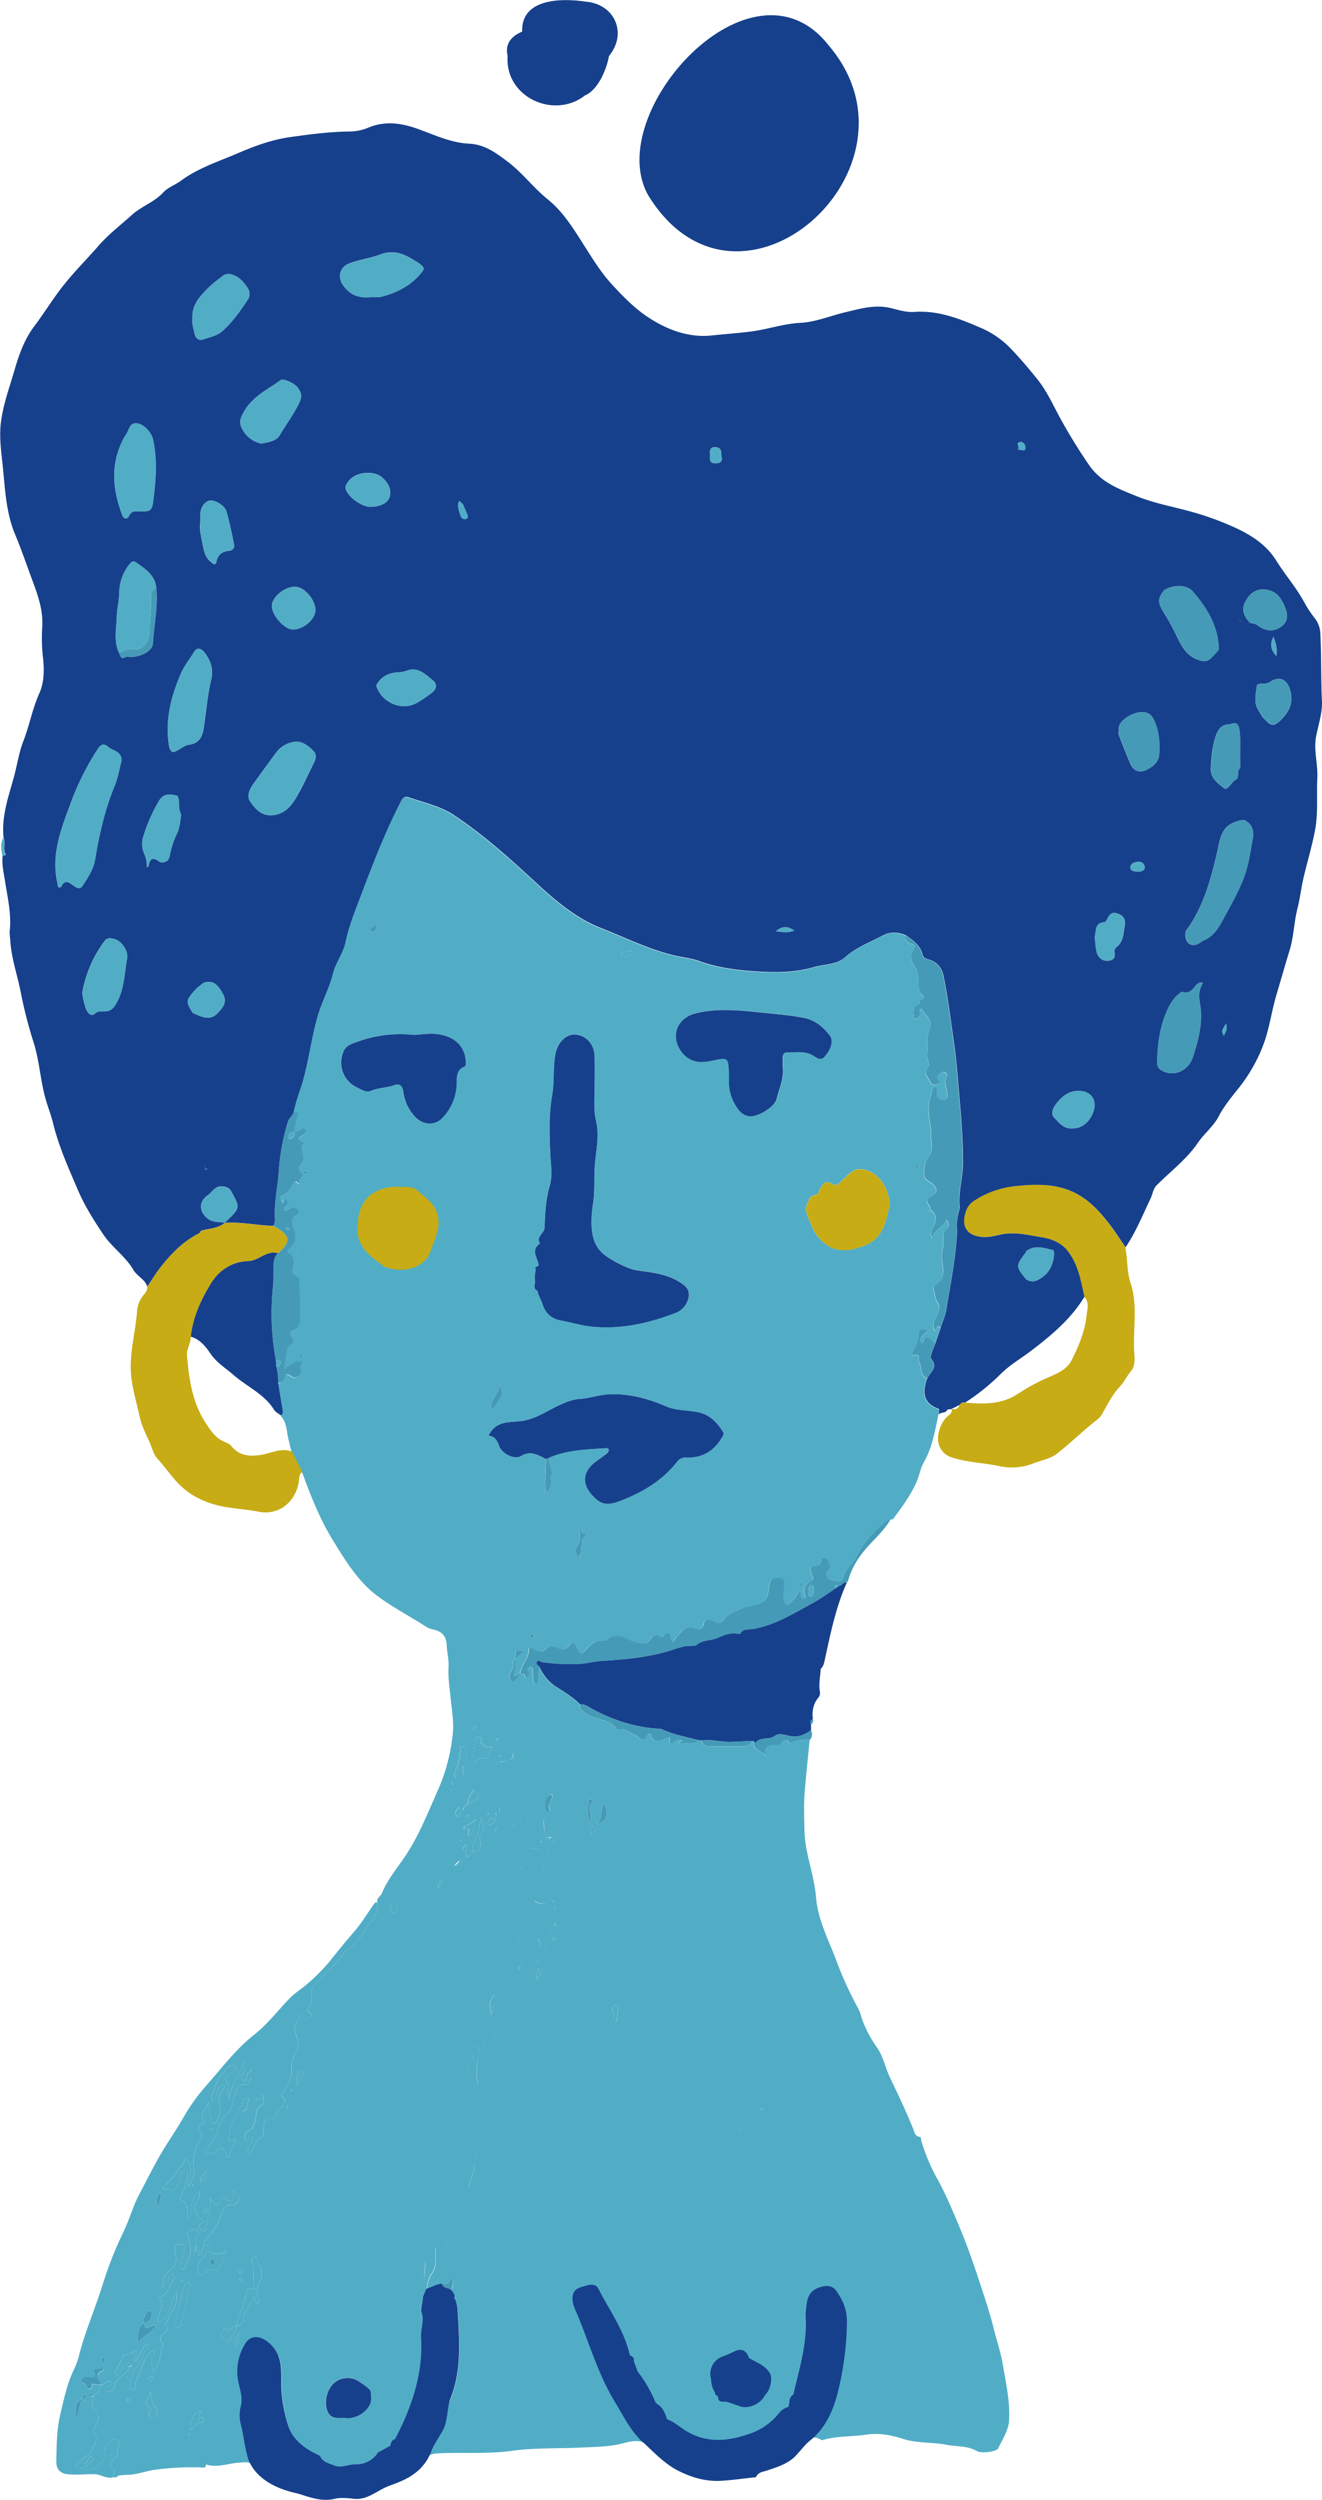 <svg id="Layer_1" data-name="Layer 1" xmlns="http://www.w3.org/2000/svg" viewBox="0 0 692.84 1309.66"><defs><style>.cls-1{fill:#51adc6;}.cls-2{fill:#c7ac15;}.cls-3{fill:#459bb7;}.cls-4{fill:#16408c;}</style></defs><path class="cls-1" d="M899.07,1303.55c-1-6.08-3.19-12.23-4.67-18.36-1.93-7.78-4.44-15.35-6.92-22.92-3.23-9.82-6.55-19.59-10.54-29.13-3.57-8.55-7.08-17.11-11.47-25.26a100.6,100.6,0,0,1-9.05-21.17c-.21-.77.14-1.88-1-2.07-2.5-.46-2.6-2.58-3.34-4.39-1.63-4-3.37-8-5.18-12-2.27-5-4.64-9.93-7-14.9-2.44-5.18-3.46-11-6.83-15.7a62.22,62.22,0,0,1-7.08-13c-.95-2.35-1.42-4.93-2.58-7.15a189,189,0,0,1-11-23.8c-4.07-11.35-10.17-22.15-11.17-34.69-.93-11.81-5.87-23-6.06-35.08-.12-7-.42-14.09.21-21.12.79-8.71,1.67-17.37,2.53-26.07-3.79-.51-7.31.53-10.82,1.76l-.21.35c0-.12.12-.26.16-.37-.65-2.74-3.73-1.16-3.76-1.05-.86,2.7-3.08,1.81-4.87,2.09-3.23.51-5.46,1.77-3.21,6.06-2-3.39-7.4-3.06-6.73-8.1l-.9-.21c-1.05,2.53-3.23,2.9-5.58,2.9-5.36,0-10.72,0-16.06,0-2.42,0-4.13-.68-4.81-3.14l-1.67-.21c-2.88,3.35-6.69.72-9.94,1.79-.3-1.53,1.47-.53,1.44-1.74-1,0-2.36-.42-3.13.07-1.86,1.16-3.78,3.92-3.27-1.23.07-.84-1.26-.33-2,.07-3,1.46-6.22,3.34-8-1.67-.26-.72-1.47-.93-1.72-.24-1.95,5.48-4.9.75-6.64.19-2.88-.93-5.08-3.9-8.73-2.58a.87.87,0,0,1-.77-.25c-4-6.2-12-4.76-17.11-9-1.48-1.23-2.34-2.25-2.16-4.11-3.85-4-8.66-6.66-13.18-9.68a23.42,23.42,0,0,1-7.85-9.54c-1.25,2-1,4.32-1.07,6.57,0,.79.17,1.9-1,1.92-1,0-1.37-.9-1.41-1.78-.1-1.67-.07-3.37-.1-5.06,0-1.37-.69-2.21-2.09-1.91-1.76.42-.83,1.42-.3,2.18a1.94,1.94,0,0,1-.51,2.95c-1.53,1-1.07-1.18-1.88-1.44a16.48,16.48,0,0,0-2-.41c0,.27,0,.62-.16.81-1.11,1.48-2.83,4.11-4,3.36-1.9-1.25-1.6-4,0-5.94s-.25-4.29,1.58-5.9c.12-5.34.25-5.45,5.11-3.43a15.69,15.69,0,0,0-5.11,3.43c-.12,2.93.42,5.88-.72,8.71,1.62.51,2-1.32,3.25-1,.79-4.51,4.62-7.83,4.62-12.73,0-1.34,1.76-.55,2.74.07,2.21,1.37,4.22,1.93,6.36-.41,1.46-1.61,3.39-1.4,5.43-.4,2.37,1.14,4.79,1.53,6.67-1.35,1.44-2.22,2.43-1.32,3.41.82,2.13,4.62,2.83,4.43,6,.88,2-2.23,4.46-4.6,8.05-4a2.79,2.79,0,0,0,2.3-.81c3.35-2.74,6.94-2.09,10.29-.37a24.39,24.39,0,0,0,7.47,2.55,4,4,0,0,0,4-1.21c1.6-1.41,3-4.75,6.15-2.11a.87.87,0,0,0,.79,0c4.6-5.2,4.27.23,5.25,2.57,1.6-.18,1.48-1.69,2.23-2.39,2.76-2.53,4.59-7,9.89-4.46.93.44,3.8.42,4.38-2.09.77-3.32,3.12-3.11,5.18-1.85,2.79,1.72,4.37.81,6-1.58s6-3.69,8-4.71c3.71-2,8-1.84,11.56-3.63,2.37-1.18,3-3.73,3.55-6.4s0-7,5.23-6.55c2.41.18,3.15,1,3.13,3.3,0,3-1.51,5.94-.21,9.17.93,2.25,1.46,2.39,3.09.81,1.83-1.74,3.64-3.51,4.32-6,1.51.21,1.16,1.25,1.27,2s.31,1.81,1.47,1.6,1-1.19.76-2c-1.14-3.37.4-5.57,3.18-7.13,2.28-1.3.37-2.72.17-4-.33-2-1.79-4.18,2.18-3.92a2.89,2.89,0,0,0,3.06-2.44c.1-.63-1.2-1.79.51-1.72.91.05,2.21-.18,2.72.84.88,1.74,2.25,4,.77,5.52-2.14,2.21-.72,4.69.34,5,2.28.55,6.18,2.41,7-1.05,1.16-4.57,5-7,6.92-10.82a49.55,49.55,0,0,1,11.12-14.74c2.13-1.93,3.92-4.41,7-5,.42-.05,1.05.09,1.21-.14,4.69-6.29,9.38-12.61,12.54-19.85,1.39-3.2,1.85-6.87,3.59-9.84,4.51-7.83,5.88-16.49,7.69-25,.07-1,.14-2,.18-2.93-7.36-2.46-9.28-7.5-6.15-16.06-4-1.58-2.51-5.88-4.25-8.52-.74-1.14,1.42-5.09-2.94-3.37-.7.26-.72-2-.31-2.46,2.37-2.72,2.39-6.15,3.07-9.33.88-4.21,3.32-.37,5.27-2.12-1.21,3.25-6,3.6-3.72,7.5,1.72-.28.79-3.5,3.35-2.9,1.92.44,2.41,2.23,3.66,3.27.93-2.8,1.89-5.59,2.84-8.4-2.14-2.37-1.79.86-2.88,1.39-2.11-3.32.32-6.1,1.28-8.68.83-2.28,1.57-3.78.06-6.08-1.09-1.7-1.37-4-1.83-6-.21-.9-.28-2.53.16-2.78,6.62-3.7,4.3-9.57,3.93-15.05-.14-2,.62-4.18.76-6.08.23-3.37-1.13-6.71,2.46-9.26.51-.38.58-2.67-.83-4.28-1.3,4.21-6,5-7.48,9.48-1.46-2.4-.28-4,.4-5.23,2.16-3.67,2.23-6.75-1.33-9.47-.11.35-.23.72-.32,1.09l-.33-.21.63-.9a4,4,0,0,0-.9-2.7c-1.33-1.67-.93-3,1.09-4,3.53-1.74,3.9-4.11,1.16-6.64-1.6-1.44-4.46-2.39-4.51-4.5-.09-3.14.07-7.11,1.86-9.31,3.11-3.83,1.74-7.45,1.74-11.4,0-6.76-2.6-13.44-.44-20.22.42-1.33.58-2.77,1-4.09.14-.46.67-1.07,1.07-1.11.83-.1,1.16.67,1.25,1.39s0,1.69.16,2.53a3,3,0,0,0,3.65,2.69c1.62-.3,2-1.69,1.72-3.64-.38-2.69-1.65-5.39-.45-8.27a2,2,0,0,0-.62-2.64c-1.09-.63-1.84.25-2.65.81s-2,1.14-1.46,2.65c.32.92,2.37,2,.07,2.85a3,3,0,0,1-4-1.62c-.77-2.26-3.48-4.11-1-7.25,1.49-1.9-.79-4.52-.44-7,.58-4.39-.51-8.78,1.47-13.26s-2.51-7.15-4.39-10.61c-.51.4-.93.58-.93.68.46,1.88.7,3.66-1.49,4.69a.83.83,0,0,1-1.27-.63c-.14-1.93-.75-4,.55-5.74.75-1,3.28-.88,1.74-3.11,5.53-1.37.82-3,.35-4.87-.74-2.95-.14-6.15-1-9.2a10,10,0,0,0-1.44-3.8c-2.06-2.79-2.73-5.9-.48-8.92,1.46-2,.09-2.67-1.28-3-2.6-.53-3-2.23-2.9-4.38-4-1.86-8.41-2.07-12.07,0-6.69,3.69-14,6.13-19.92,11.51-4.3,3.9-11.05,3.58-16.7,5.23-8.24,2.39-16.87,2.74-25.14,2.37-11.63-.52-23.42-1.63-34.66-5.69-4.06-1.46-8.5-1.88-12.75-2.88-13.39-3.14-25.7-9.36-38.42-14.3-12.95-5-23.63-14.07-33.89-23.52-13.79-12.68-27.65-25.33-43.33-35.71-7.24-4.78-15.81-6.59-23.91-9.38-2.67-.92-3.55,1.4-4.55,3.35-7.87,15.48-14.16,31.64-20.27,47.87-3.06,8.17-6.4,16.18-8.19,24.86-1.16,5.67-5.13,10.61-6.59,16.42-1.88,7.47-5.6,14.28-7.83,21.73-3.81,12.74-4.94,26.07-9.19,38.65a99.26,99.26,0,0,0-3.53,12c.88.52,3.09-1.18,2.18,2.33-.62,2.46-1.74,5.15-1.67,7.89l.07.07a4.36,4.36,0,0,0,2.81-.74c.88-.7,2-1.63,2.81-.14.67,1.2-.4,2.25-1.35,2.76-2.48,1.35-3.71,2.41.07,3.58.65.18.56,1,.12,1.39-1.6,1.48-.72,3.09-.28,4.69.53,2.09.79,3.88-1,5.83a3.54,3.54,0,0,0-1,2.32,2.58,2.58,0,0,0,0,.39,2.72,2.72,0,0,0,1.95,2,2.72,2.72,0,0,1-.28,1.16s0,0,0,0a9,9,0,0,1-.69,1.19c-.17.27-.33.53-.47.81,0,.09-.09.18-.14.3a2.81,2.81,0,0,0-.16.65,2.07,2.07,0,0,0,0,1c-1,.33-1.6-2.71-3.37.28-1.21,2.09-2.92,4.92-5.8,6.22-1.63.75-1,2.39-.07,3.69,1.53.33.14-3.11,2-1.76a2.18,2.18,0,0,1,.17,3.6c-.65.49-1.63,1.09-.82,2s1.44-.09,2.14-.53c1.67-1.09,3.48-1.42,4.9.33,1.67,2.09-.65,2.6-1.65,3.48-2.72,2.3-1,5.08-.33,7.22,1.19,3.81,1,6.75-2.13,9.4-.93.81-2.39,1.58-.07,3,1.58,1,2.25,3,1.83,5.5-.39,2.23-1.64,5.6,2.53,6.46.31,0,.61.95.61,1.46,0,7.06.69,14.12.25,21.2-.16,2.71-1,4.69-3.48,5.59-1.93.7-2.11,1.65-1,3.11.95,1.26,1.49,2.93.26,3.86-4.44,3.39-2.51,8.68-4.23,13,2.35-1.77,4.6-3.53,7.48-4,1.6-.28,2.9.21,1.69,1.93-.88,1.25-.09,2.13-.16,3.15-.21,2.81-2.81,4.41-5,2.79-1.91-1.39-2.79-1.58-3.51.9a3.39,3.39,0,0,1-3.41,2.65c.74,4.55,1.46,9.1,2.28,13.63.25,1.3.48,2.48-.82,3.37,3.3,3.34,3.14,7.94,4.09,12,.53,2.33,1.09,4.65,1.72,7q2.77,5.35,5.52,10.72c4.48,12.07,9.1,24.05,15.91,35.15,6,9.75,11.86,19.53,20.5,27.09C576.87,906,586.93,911,596.24,917a10.76,10.76,0,0,0,3.78,1.72c4.85.88,7.41,3.34,7.64,8.12.21,4,1.23,7.71,1,11.77-.32,5.13.51,10.33,1,15.49.62,6.27,1.81,12.49,1.27,18.85a98.21,98.21,0,0,1-8.52,31.57c-4.83,10.94-9.26,22.06-15.81,32.11-4.41,6.78-9.84,12.86-12.9,20.5-.65,1.56-2.86,2.37-2.42,4.57.45.06.87.1,1.27.12-.4,0-.82,0-1.28-.11l0,0c1.15,5.4-2.52,9.12-5.21,12.79-1.29,1.76-2.47,3.61-3.59,5.46-2.27,3.73-6.48,5.47-9,8.87-2.88,4-6.45,7.26-9.75,10.83a29.74,29.74,0,0,1-2.45,2.88c-2.75,2.3-5.31,4.4-4.23,8.78.41,1.64-.73,3.76-1.49,5.53-.41.95-1.24,1.75,0,2.43s2.15,1.48.51,2.22c-.61.28-2.53,3.7-3.35-.22a1,1,0,0,0-1.9-.2c-1,3.17-4.11,5.72-2.22,9.78a11.3,11.3,0,0,1-.54,10.92,11.49,11.49,0,0,0-1.63,6.05c.31,4.94-.63,8.4-4.94,14.21-.59.8-.9,1.14.25,1.84,2.16,1.32.83,3.1-.06,4.36-1.23,1.74-3.74,2.64-3.33,5.44,0,.2-.57.74-.84.72-6.64-.48-5.36,4.57-5.83,8.35-.09.71.05,1.61-.63,1.9-4.08,1.75-4.16,6.39-7.16,9.38-1.92-3.61,2.66-5.89,1.89-9.06-1.58-.71-2.37,2.79-3.46,1.13-1.28-1.94-.07-3.61,2.11-4.94s2.72-4,3.13-6.61.29-5.45,3.72-6.91c1.4-.6-.25-3.36.07-5-2.16-1.07-.3,5.63-3.84,1.52-.3-.34-.89.87-.84,1.55.19,3.07-1.84,4.1-4.29,4.77-.11.62-.09,1.35-1,1.29-.1,0-.26-.17-.27-.26-.06-.94.67-.92,1.29-1,.55-2,1.11-4,1.65-5.9a1.79,1.79,0,0,0-2.47.57c-1.61,3.68-4.21,6.88-5.73,10.49A39,39,0,0,0,494,1183c-.44,2.19-1.9,5.35,3.27,2.72-1.12,3.87-3.63,6.42-3.57,9.85-2.07-.06-1.15-1.76-1.78-2.52-1.3-1.57-2.08-4.64-4.74-1.11-1.09,1.43-3.36,1.18-5,1.7s-1.15-2.14-.43-2.73c6.05-5,5.52-13.84,11.44-19,2.52-2.21,2.2-6.44,3.65-9.66,1.22-2.7.72-5.15,5.26-5,3.16.08,2.79-4.21,2.88-7l0,0a4,4,0,0,0-2.26,3.37c-.12,1.14,0,2.11-1.52,1.45-1-.43-1.77-1.56-1-2.39,2.2-2.34.79-5.16,1.1-7.77-1.53,7-6.69,12.55-7.63,19.8-1.12-3.39.32-7.19-2.08-10.27-.44-.58.21-1.32.88-1.69.87-.47,1.74-1,2.63-1.38,1.54-.74,3.05-2,1.83-3.5-.86-1-3.1-.45-4.13.72-2.6,2.93-5.65,5.86-6.27,9.78-.4,2.47-3.09,4.54-1.47,7.64,2.06-1.72,2.08-4.14,3-6.12.55-1.25,1.21-3.17,2.81-2.17,1.37.86-.52,1.77-1,2.65-1.37,2.41-2,5.45-1.19,7.67,1.39,3.7-.54,6.12-1.82,8.91a1.93,1.93,0,0,1-1.25.94c-.7.12-.83-.57-.95-1.13-.53-2.6-2.51-5-1-7.92.28-.53.14-1.39-.9-2.17-.58,3.31-4.7,5.3-2.49,9.41.45.85-.17,1.9-1.32,2.31a1.71,1.71,0,0,0-1,2.42c3.93,4.24-1.6,6.7-1.88,10.18-.22,2.79-1.69,5.39-1,8.48.83,3.81.08,7.48-3,11.4.8-5.39,3.49-10.1-1.15-14.58a82.48,82.48,0,0,1-12.46,15.52c1.76.92,3.14-.42,4.72.85,1.79,1.44,2.51-1.23,3.15-2.32,1-1.66,1.35-3.68,2.05-5.51.34-.89-.32-2.67,1.62-2.27,1.73.34,2.09,1.71,1.86,3.28a32.49,32.49,0,0,1-3.32,9.38c-.38.77-1.16,2-.51,2.24,4.87,1.69,3.09,6.25,4.34,9.48,0,.07.24.07.7.19,1.56-4.49-.45-10.47,5.17-13.78a8,8,0,0,1-1.25,5.1c-2.32,3.9-1.22,6.81,2.2,9.15,1.68,1.15,1.46,1.89-.21,2.63-1.24.56-1.22,1.46-.59,2.41.46.69,1,1.5,2,1.37s1.12-1.3,1.2-2c.51-4.73,3.1-9.06,2-15.34,2.64,3.2,4.79,5.84,5.42.44.13-1.13,1-1.44,1.79-.67,4.24,3.93,5,1.12,5.2-3.69,1.36,2.1,3.61,3,2.68,4.85-.71,1.42-1.65,3.32-4.51,2.83-1.93-.33-3.56,2.05-4.27,4.09a35.62,35.62,0,0,1-8.52,14.13c-1.24,1.21-.59,2.7-1.23,3.91-.75,1.41-.46,3.42-2.38,4.27-1.2-1.41,1.83-4.18-1.58-4.75v2.79c-1.36-1.24-.8-2,0-2.79.17-1.8-.55-3.76.75-5.34a2.18,2.18,0,0,0-.24-3.36c-1.14-1-2.44.13-3.58.41-1.71.41-1.48,2.21-.94,3.17,1.23,2.21.92,4.52,1.29,6.78.61,3.69-2.61,5.74-2.52,9,0,1-1,1.3-1.88,1.17-1.19-.18-1.09-1-.85-1.9.7-2.72,1.45-5.45,1.92-8.22.17-1,.8-3.05-1.2-2.89-1.5.11-4.06-.15-3.78,2.8a13,13,0,0,0,.37,2.5,7.25,7.25,0,0,1-2.84,8.55c-2.76,2.05-4,4.72-4,9.31,1.73-2.76,2.91-4.57,4-6.43.42-.73.92-1.11,1.67-.79a1.19,1.19,0,0,1,.54,1.79c-2.1,3.34-3,7.5-6.61,9.83-.44.28-1.5.51-1.17.9,3.74,4.36-2.06,8.08-.59,12.48,7.21-2.67,5.61-10.86,9.53-15.85,1.4,6.22-3,10.18-4.72,15-.42,1.17-1.57,2-.34,3.33a1.23,1.23,0,0,1,0,1.86c-1.88,2.15-5.37,4-1.72,7.4-2,3.52-1.09,8-3.66,11.33-.64.84-.84,2-1.67,3-.27-3-2.32-5.94.1-9,.49-.61,1.12-1.53,0-2.14-.71-.39-1.24.19-1.74.77-3.91,4.6-5.37,10.37-7.55,15.79-.3.74,0,1.71-.21,2.51a2.06,2.06,0,0,1-2.26,1.53c-1.17-.12-1.12-1.29-.93-2,.94-3.69,1.65-7.39,4.16-10.6,2.29-2.91,3-6.88,5.71-9.64a1,1,0,0,0-.25-1.5c-.78-.43-1.34.11-1.71.73-1.51,2.61-3,5.24-4.56,8-1.8-2.16,1.14-3.52.24-5.57a17.6,17.6,0,0,1-5.33,1.9c-2.42.27-2.26,4.14-4.11,5.88-.24.23-.24.81-.23,1.22,0,1.16-2.44,2.24-.71,3.15s2.32-.86,2.52-2.43c.41-3.16,2.55-1.67,4.19-1.52.13-.61.15-1.33,1.07-1.25a.38.38,0,0,1,.26.26c.08.92-.63,1-1.25,1.07-.56,2.26-2.47,3.5-3.92,5.06s-3.87,2.66-3.9,5.5c0,1.42-1.64,1.77-2.59,2.52a1.21,1.21,0,0,1-1.8-.43.93.93,0,0,1,.6-1.58,3,3,0,0,0,2.46-3c-2.25-1.55-3.42,1.47-5.34,1.24h0c-.12,2.91-2.53,4.18-4.25,6-.27,1.37-.62,2.73-.78,4.12-.07.65,0,1.63.37,2,3.49,3,4,5.54,1.37,9.85-.83,1.37-1.4,2.66-.53,3.85,2.73,3.76-.65,6.42-1.84,9.2-.84,2-3.3,3.4-5.27,4.71-1.11.74-2.44,1.29-2.28,2.66s2.06,1.17,3,1.54a8.86,8.86,0,0,0,12-9.36c-.3-2.72,1.44-4.16,3.3-5.37a3.09,3.09,0,0,1,3.24.23c1.07.68.79,1.62.45,2.62-.76,2.19.06,5.19-1.68,6.61-2.59,2.12-4.38,3.41-.53,6,.47.31-.38,2.6-.62,4l1.77,0,1-.93c1.66-.18,3.37-.35,5-.38,5.14-.11,9.87-2.2,14.84-2.74a146.21,146.21,0,0,1,24.93-1.08c.9,0,1.1-.7,1.17-1.45-.06-.9.11-2,1.12-1.88,4.18.67,7.82-1.64,11.84-2,3.24-.28,6.28-2.24,9.73-1.56-1.4-5-2.87-10-4.19-15.08a18.27,18.27,0,0,1-.18-9.6c1.08-4.08-.15-8.25-1-12.12a27.36,27.36,0,0,1,3.21-20.68c2.69-4.65,7.25-4.7,11.49-1.64,8.95,6.46,7.38,16,7.59,24.62a74.11,74.11,0,0,0,3.63,19.74c2.37,7.73,9.27,12.47,16.66,15.85,1.89-3.47,5.44-1.94,8.08-2.24,6.78-.77,13.64-1.36,20.48-.53.61.08,1.16.68,1.74,1l6.56-3.58,0,0c.3-1.53.66-3,2.47-3.47,8.74-16.71,14.78-34.14,13.64-53.32-.27-4.62,2-9.2,0-13.78-1.68-2.24-.68-4.51-.19-6.83a34.56,34.56,0,0,0,.24-12.09c-.36-2.4-.33-5,2-7.46.43,3.2-1.07,5.9,0,8.87,4.61-4.25-.45-11.34,5.37-15.85-.17,5.17,1.21,9.54-2.09,13.85-1.59,2.08-1.79,5.21-2.62,7.87,2.78-.69,5.19-2.52,8.15-2.65-.51-3,5.27-5.66.54-9,0,0,0-.08,0-.14s0,.11,0,.13c4.74,3.3-1,6-.53,9l0-.05c2.42.84,4.18.24,4.83-3.11,2.12,2.79,0,4.65.33,6.53.79,1.27,2,2.39,1.44,4.15,1.55,2.65,1.6,5.78,1.76,8.59.79,14.7,1.84,29.42-3.74,43.65-.14.32-.25.67-.37,1-1.55,4.36-2.3,9.08-4.08,13.42-1,2.3-1.23,5-4,6a7.17,7.17,0,0,1-3.42,4.78c-4.69,2.69-4.5,7.78-5.34,12.3,1.35-.28,1.72-1.44,2-2.48.77-2.88,2.21-4.55,4.37-5.41a0,0,0,0,0,0,0,12.77,12.77,0,0,1,4.25-.79c12.88-.63,25.7.51,38.7-1.33,11.56-1.62,23.56-1.11,35.36-1.67,7.82-.37,15.69-.32,23.24-2.39s11.39-1.28,16.32,4.62a29,29,0,0,0,2.69,2.62c7.38,6.74,17.23,8.15,26,11.77,4.51,1.86,18.46-1,22.52-3.94.14-.1,0-.54.05-.82-5.69.61-11.35,1.44-17,1.77-7.43.44-14.37-1.6-21-4.9s-11.66-8.66-17-13.6c-5.3-4.49-8.68-10.42-12.06-16.27,13,13.54,30.5,21.86,49.79,21.86,24.22,0,45.65-13.11,58.82-33.22-.29,1.2-.59,2.4-.92,3.6-2.42,8.77-6.2,16.78-13.56,22.68-2.27,1.83-4,4.27-6.06,6.41-3.92,4.8-9.59,6.47-15.14,8.33-2,.67-4.41.79-5.43,3.21,4.37.9,7.69-2,11.47-3.14a28.43,28.43,0,0,0,12.24-7.87c3.11-3.25,5.75-8.38,11.77-4.67.27.17.81-.09,1.23-.18,7.17-2,14.65-1.56,22-2.62,6.45-1,12.84,0,19.43,2.15,7.34,2.4,15.63,1.68,23.33,3.19,5.13,1,10.61.37,15.44,3.22,2.42,1.42,10.38.3,11.17-1.41,2.16-4.55,5.22-9.15,5.69-14C903.15,1323.61,900.71,1313.49,899.07,1303.55Zm-43.4-622a7,7,0,0,1-.3.7c-.23-.1-.6-.14-.65-.3s.17-.47.26-.7Zm-2.11-5.76a5.27,5.27,0,0,1,.44-1.27,8.59,8.59,0,0,1,.86,1.78c0,.24-.42.79-.6.77C853.56,677,853.52,676.37,853.56,675.81Zm-323.7,45.62c-.25-.09-.6-.14-.67-.3s.16-.46.25-.7c.23.12.61.17.68.33S530,721.2,529.86,721.43Zm.63-36.21a1.79,1.79,0,0,1,.48,2.6C530.07,687,530.7,686.07,530.49,685.22Zm.21,11.58c-.24-.09-.61-.16-.65-.32s.16-.47.25-.7c.23.12.61.16.67.32S530.81,696.57,530.7,696.8Zm.46,79.52c-.16,0-.56-.47-.6-.77-.1-.49-.17-1.12.67-1.35.21.28.6.54.7.88A.94.94,0,0,1,531.16,776.32Zm1.05-96.21c.62-1.65.62-1.65,3-.86C534.46,680.6,533.2,679.9,532.21,680.11Zm-47.82,500.22a.71.71,0,0,1,.66.29.74.74,0,0,1-.29.66c-.17.07-.46-.17-.7-.27C484.16,1180.77,484.21,1180.4,484.39,1180.33Zm-10,30.21-.21.36.18-.39.33-1.1.31.21C474.82,1209.93,474.61,1210.24,474.4,1210.54Zm4.5-2.34c-1-3.2,2.44-3.38,2.56-6.19C482.85,1205.6,481,1206.89,478.9,1208.2Zm2.32,16.34c-.74.07-.89-.65-.71-1.12a3,3,0,0,1,1.16-1.49c.53-.28.95.2.95.85C482.25,1223.46,482.21,1224.46,481.22,1224.54Zm-62.84,132.9c.27-1.69.21-2.06.37-2.21,1.08-1,1.08-3,2.95-3.22.2,0,.71.57.68.83C422.15,1354.89,420.53,1355.62,418.38,1357.44Zm21.36-46.59.4-.21a.74.74,0,0,1,0,.32c0,.07-.17.1-.26.15Zm1.13,13.17a1.78,1.78,0,0,1-.94-1.17c-.13-.72.53-.85,1.1-.8s.87.56.92,1.15S441.43,1324.25,440.87,1324Zm11.65-13.85a1,1,0,0,1,1.25.78,1,1,0,0,1-1.06,1.41,1,1,0,0,1-1.09-1A1,1,0,0,1,452.52,1310.17Zm3.16,19.4c0,1.4-.27,2.64-2.05,2.41s-2.48-1.23-1.86-3c.26-.73,1.48-1.63.6-2.16-4.86-2.9-.18-5.84-.07-8.71,1.47,2.81-.31,6.54,3.23,8.58C456,1327,455.66,1328.59,455.68,1329.57ZM499.51,1254c.67.07,1.06.47.89,1.11s-.5,1.34-.81,1.36c-.84.07-1-.83-1.09-1.45S498.86,1254,499.51,1254Zm1,5.64c-.09.26-.52.43-.79.64l-.92-1.23a3.14,3.14,0,0,1,1-.5C500.6,1258.51,500.68,1259.13,500.53,1259.64Zm-18-18.72c.11.22.23.44.34.67l-.4.6c-.11-.22-.31-.44-.3-.66S482.37,1241.12,482.5,1240.92Zm-13.61,18.69.35.67-.4.62c-.12-.22-.32-.45-.31-.66S468.76,1259.82,468.89,1259.61Zm-2.6,24.71c-2.14-.74-.11-1.88-.14-2.8-.19-5.54,2.29-10.48,3.07-15.77a8.07,8.07,0,0,1,1.55-3.83c.55-.73,1.11-1.46,2-.92.75.43.37,1.23.26,1.51-1.49,6.81-2.88,13.24-4.32,19.65C468.47,1283.42,468,1284.91,466.29,1284.32Zm6.63,56.81c-.24-.1-.61-.15-.68-.32s.16-.47.27-.71c.23.11.6.16.67.33S473,1340.89,472.92,1341.13Zm6.61-6.81c-2.94-.32-4,2.69-6.32,3.75.18-6.14,2.51-9.9,5.88-9.7-.56,1.51-2,2.82-1,4.77.39-.76.72-1.43,1.05-2.1.35.37.88.7,1,1.14C480.42,1333,480.29,1334.41,479.53,1334.32Zm5-80.06c-1.93-.8-2.46.67-3.35,1.68s-2,1.75-3.37,1.08c-1.49-.76-.12-2-.29-3-.69-3.83,2.64-5.61,4-8.36.42-.84,1.05-.93,2.09-.51,2.76,1.12,5.56,1.34,8.45-.64-.86,2.37-1.61,4.78-2.6,7.09C488.6,1253.77,487.11,1255.31,484.55,1254.26Zm7.81,37.28c-.89-1.11-3.45-.79-2.73-3.4.4-1.47,1.77-3.52,2.1-3.17,2.88,3.06,3.61-1.75,5.61-1.34.33,3-2.29,4.74-3,7.32A1.18,1.18,0,0,1,492.36,1291.54Zm4.68,3.57c-1.54-3.38,1.57-5.37,1.53-8C499.4,1290,498.41,1292.36,497,1295.11Zm12.49-33.78c-1.06,2.49-1.77,5.34-.44,8.21a1.83,1.83,0,0,1-.72,2.59c-1.4-.71-.33-2.43-1.67-3.53-1.49,4.08-5.39,6.77-5.42,11.62a3.27,3.27,0,0,1-3.93,3.4c1.64-5.59,4-11,5.24-16.7.14-.64,1.09-4.5,4.2-2-.47-4.72,0-9.32-.86-13.88-.2-1.1-.75-3,.65-3.41,1.73-.55,1.5,1.52,2.12,2.48A11.07,11.07,0,0,1,509.53,1261.33Zm14.68-91.59c-.76-.15-.48-.77-.46-1.23,0-.21.27-.4.41-.61.15.37.29.74.41,1A4.87,4.87,0,0,1,524.21,1169.74Zm2.25-8.91c-.17.07-.46-.16-.7-.27.1-.23.16-.6.32-.67s.47.17.7.27C526.68,1160.4,526.63,1160.76,526.46,1160.83Zm6-9a19.59,19.59,0,0,0-2.73,5.74c-1.61-3.29.07-5.19.43-7.22a1.14,1.14,0,0,1,1.72-.59C532.76,1150.24,533.11,1151,532.49,1151.84Zm22.43,180.05c-3.41-.36-8,1.1-9.76-3.77-1.94-5.23,0-12.09,4.23-15.2a10.88,10.88,0,0,1,12.6,0c6,4.19,6,4.19,6,7.72C569.14,1326.36,561.47,1332.59,554.92,1331.89Zm108-301.34c-1,2.06-2.24,4-3.16,6,.92-2.08,2.18-4,3.16-6,.37-.77,2-1.09,1.26-2.26h0C664.91,1029.46,663.31,1029.79,662.93,1030.55Zm-15.39,62.63a2.84,2.84,0,0,1-2.18-1.41,2.87,2.87,0,0,0,2.18,1.4,10.13,10.13,0,0,0,1.37.07A12.13,12.13,0,0,1,647.54,1093.18Zm-1,3a1.13,1.13,0,0,1-.51.62c-.62.27-.76-.23-.7-.64a2.84,2.84,0,0,1,.53-.89C646.56,1095.4,646.72,1095.75,646.58,1096.18Zm-15.43,24.66c-.81-3.59-1.55-7.17,1.29-10.27,2.11,1.27,3.09,2.21.59,4.53C631.74,1116.29,631.74,1118.88,631.15,1120.84Zm-11.73,90.36c0-4.46,3.4-8.06,2.85-12.71,0,.14.21-.22.21-.22l-.19.36C622.82,1203.14,619.4,1206.74,619.42,1211.2Zm-6.52,30.58a2.58,2.58,0,0,1,0-.29c0-.13,0-.29,0-.44,0,.15,0,.31,0,.45A2.19,2.19,0,0,0,612.9,1241.78Zm11.39-84.55c-1.82-5.28,0-10.52-.49-15.81C624.29,1146.71,622.48,1152,624.29,1157.23Zm-14.22-153.88-.32-.34.24-.23.19.27Zm.37-3.39a6.61,6.61,0,0,1,.2-1.27c.24.25.53.43.51.55a12.48,12.48,0,0,1-.4,1.45A2,2,0,0,1,610.44,1000Zm3.35-12.12,0-.05h0c1.71-1.38.06-3.68,1.31-5.06.87-1-2.08-2.54.46-2.73a2.5,2.5,0,0,1,2.32,2.54c0,4.28,1,8.67-1.55,12.84v-5l0,0c-2.05,1.66-3.9,3.43-4,6.41-1.78-3.39,1.9-5.8,1.42-8.89Zm9.14,190.51v0s0,0,0,0Zm.31,2.73c-.2.73.06,1.67-.42,2.28h0C623.29,1182.75,623,1181.81,623.24,1181.08Zm-.74-2.83.18.26,0,0,0,0a1.81,1.81,0,0,0-.19-.25Zm.14,5.21c-.17.08-.37.14-.59.23h0C622.27,1183.6,622.47,1183.54,622.64,1183.46Zm-4.46-33.62a3.1,3.1,0,0,0,.06-.78A3.1,3.1,0,0,1,618.18,1149.84Zm-.14-1.37h0a5,5,0,0,0,2.87-2.76A5,5,0,0,1,618,1148.47Zm-.63-112.09c-1.32,2-3.14-2.93,1-4.93C618.1,1033.4,617.76,1035,617.41,1036.38Zm-1.76-6.45c-.18.06-.46-.17-.7-.28.1-.23.21-.47.31-.71.24.11.6.16.67.33A.73.73,0,0,1,615.65,1029.93Zm-2-12.82c-2.22-1.89-1.12-3.37.73-5.56C614.68,1014,615.1,1015.6,613.65,1017.11Zm3.48,20.25c-1.18,4-2.64,5.22-5.42,5.18A74.34,74.34,0,0,1,617.13,1037.36Zm7.72,142.87a1.69,1.69,0,0,1,.27.13A1.69,1.69,0,0,0,624.85,1180.23Zm-3.36-36a11.87,11.87,0,0,0,.46-3.44A11.87,11.87,0,0,1,621.49,1144.23Zm-3-106.09a2.27,2.27,0,0,1-.51-1.49c2-1.55,2.74-1.4,3.42-1.23C621.43,1037.35,619.39,1037,618.53,1038.14Zm1.3-11.21c-2.64,0,2.13-4.9-2.75-3.39-.5.16-.55-1.4.43-1.81a12.77,12.77,0,0,0,5.43-3.41C623.48,1022.67,620.65,1024.45,619.83,1026.93Zm-1.37-10.48a1.48,1.48,0,0,1,1-.44c.41,0,.75.34.45.76s-.6.4-1.07.69C618.66,1017,618.36,1016.57,618.46,1016.45Zm.44-6.52c0,.42,0,.84,0,1.27,0,1.15-.09,2.31-1.53,2.61a.81.81,0,0,1-.7-.3c-.78-1.48.86-1.82,1.35-2.7a5.27,5.27,0,0,1,.87-.9,6.51,6.51,0,0,1,1.19-4c.63-1,1.28-2,1.93-3.09C625.74,1006.74,625.26,1007.79,618.9,1009.93Zm-6-39.11-.35-.21.37.19h0l0,0Zm.44,2.79a4,4,0,0,0-.28-2.12,4.07,4.07,0,0,1,.29,2.12,24.67,24.67,0,0,0-1.1,5.64A24.64,24.64,0,0,1,613.37,973.61ZM608,1245c-.17.07-.47-.16-.7-.25.12-.26.16-.63.32-.7a.84.84,0,0,1,.68.3A.75.75,0,0,1,608,1245Zm2.2-5.87c-2.58,1.06-3.87,1.92-4.41,3,.54-1.11,1.83-2,4.41-3Zm3.07-10.12c.11.35.23.7.36,1.06-.13-.36-.25-.71-.37-1.06a3.54,3.54,0,0,0-.27-.56A3.65,3.65,0,0,1,613.28,1229Zm2-9.65-.17.21Zm.29-.35,0,0Zm6.26-25.45a1,1,0,0,1-.17-.35,1,1,0,0,0,.18.35c1.85,2.05,2.59,3.05,2.77,4.22C624.41,1196.63,623.66,1195.63,621.81,1193.58Zm1-56.48h0c2.18,1,1.84,2.77,2.36,4.45C624.62,1139.87,624.94,1138.05,622.78,1137.1ZM625.64,1026c-1.06,1.1-.19,3.64-.25,5.42-.12,3.26-1.46,3.81-3.95,4a12.59,12.59,0,0,1,1.66-7.64c1.81-3.15,1.38-6.95,2.84-10.31C625.84,1020.3,628.59,1023,625.64,1026Zm1-39.73c-2-.48-3.24,2-5.15,2.38-.07.12-.13.24-.2.35l.2-.35c-.43-3.57.63-7,.93-10.5.11-1.39.58-3.13,2.38-3,2.54.22.25,2.26.94,3.26h0c1.77,0,2.12,3.45,4.66,1.88.53-.33,1.55.89,1.1,1.22C629.61,982.92,630.89,987.33,626.59,986.29Zm-.24-16.75h0Zm-3.21.33A7.51,7.51,0,0,1,621.9,971c-.13-.25-.33-.46-.32-.67a1,1,0,0,1,1-1.1C623,969.2,623.57,969.24,623.14,969.87Zm6,44.46c.29.49.61.79.63,1.1,0,.58-.31,1.06-.95.86-.23-.07-.43-.66-.4-1S628.82,1014.76,629.16,1014.33Zm.06,6.06a3.14,3.14,0,0,1,2.79-2.69c.62-.09,1.22.43,1,1a5.18,5.18,0,0,1-2.8,2.83C629.41,1021.47,629.11,1020.93,629.22,1020.39Zm22.32,33.7a4.35,4.35,0,0,1,.08-3.38A4.4,4.4,0,0,0,651.54,1054.09Zm7.05-12a10.76,10.76,0,0,1,.12-2,11.7,11.7,0,0,0-.12,2,6.42,6.42,0,0,1-1.32,4.51A6.44,6.44,0,0,0,658.59,1042.12Zm-1.27-11.33c-.23-.1-.6-.16-.67-.33s.16-.46.26-.7l.71.31Q657.48,1030.43,657.32,1030.79Zm-5.42,2.45c6.51.77,5.88,2.19,4.24,6.06h0c1.64-3.87,2.26-5.29-4.26-6Zm1.6-1.06a5,5,0,0,0,.87-3.3A4.94,4.94,0,0,1,653.5,1032.18Zm1,4.93,0,0Zm-.62-.41a2.38,2.38,0,0,0-2.24.39l-.69.39.7-.4A2.38,2.38,0,0,1,653.86,1036.7Zm.4.24a2.54,2.54,0,0,0-.34-.23A2.54,2.54,0,0,1,654.26,1036.94Zm-7.92,43.16a1.81,1.81,0,0,0-.33-.14,1.81,1.81,0,0,1,.33.14,4.92,4.92,0,0,0,.69.32A4.44,4.44,0,0,1,646.34,1080.1Zm2.88-39-.15-.19Zm-.5-1v0Zm.31,3.43a1.24,1.24,0,0,0,.5-.25,1.24,1.24,0,0,1-.5.25c-.25.06-.51.12-.78.16C648.52,1043.68,648.78,1043.62,649,1043.56Zm-2.86.1c-.44-.18-.59-.42-.6-.68,0,.26.17.49.6.67a2.85,2.85,0,0,0,1.11.17A3,3,0,0,1,646.17,1043.66Zm-5.07-19,.08.08-.07-.07a2.83,2.83,0,0,0-.53-.34A2.43,2.43,0,0,1,641.1,1024.67Zm4.51,18a.55.55,0,0,0,0,.18A.55.55,0,0,1,645.61,1042.72Zm-2-13.86a3.76,3.76,0,0,0-.17.77,3.2,3.2,0,0,1,.17-.77c.29-.77.62-1.53.95-2.29C644.2,1027.33,643.87,1028.09,643.57,1028.86Zm-.81-7.45a2.09,2.09,0,0,0-1.19-.09,2.09,2.09,0,0,1,1.19.09,4.63,4.63,0,0,0,.93.23A3.92,3.92,0,0,1,642.76,1021.41Zm.65-34.78a3.57,3.57,0,0,1-1.9,2.25,19.65,19.65,0,0,0-3.46,2.52,19.44,19.44,0,0,1,3.45-2.52A3.62,3.62,0,0,0,643.41,986.63Zm-10.9-.58.33.09-.33-.08Zm2.12,9c2,2.08,2,3.84,1,5.48,1.07-1.64,1-3.39-1-5.48a.4.4,0,0,1,0-.6C634.43,994.63,634.41,994.82,634.63,995.06Zm-.34,10.86c.05.14.08.27.12.4a17.65,17.65,0,0,0-.66-1.74C634,1005,634.14,1005.48,634.29,1005.92Zm.9,4.58c0,.06,0,.13,0,.2,0-.5-.06-1-.13-1.5l0,.16C635.15,1009.73,635.17,1010.1,635.19,1010.5Zm-.19-1.73a18.9,18.9,0,0,0-.43-1.92l.09.28c.09.32.16.67.23,1a.32.32,0,0,1,0,.14C635,1008.44,635,1008.61,635,1008.77Zm-.74-23c.12-.2.24-.37.35-.52C634.5,985.4,634.38,985.56,634.26,985.76Zm.72-.85h0c1,.34.93.88.73,1.49C635.91,985.79,636,985.25,635,984.91Zm-1.86,30.41.71.3c-.1.25-.21.49-.31.72-.24-.1-.61-.15-.67-.32S633,1015.56,633.12,1015.32Zm.22,8.2c0,.13,0,.26,0,.2a2.25,2.25,0,0,0,0-.22c.32-.15.67-.28,1-.44a5,5,0,0,0-1,.66,4.59,4.59,0,0,1-.32.91c-.09-.2-.31-.46-.25-.59S633.14,1023.69,633.34,1023.52Zm1.32-5.69a3.38,3.38,0,0,1-.08.34c.06-.31.12-.63.17-.94C634.72,1017.43,634.7,1017.63,634.66,1017.83Zm.58-5.37c0,.29,0,.58,0,.87s0,.67-.07,1-.07.67-.12,1c0,.17-.06.34-.08.51A27.65,27.65,0,0,0,635.24,1012.46Zm1.21,13.4a14.33,14.33,0,0,0-.92-4.35h0A14.6,14.6,0,0,1,636.45,1025.86Zm-.77-37.59a1.24,1.24,0,0,1-.23-.46,1.1,1.1,0,0,0,.23.44c1.23.37,2.18-1,3.68-1C637.86,987.25,636.92,988.61,635.68,988.27Zm-.14-10.11a21.55,21.55,0,0,0-.59-10.3h0A21.6,21.6,0,0,1,635.54,978.16Zm-1.83-1.24c-.07-.17.16-.46.27-.69l.7.3-.3.71C634.14,977.14,633.77,977.09,633.71,976.92Zm.91,141.37a.58.58,0,0,1,.12-.1A.58.58,0,0,0,634.62,1118.29Zm.64-96.23a4.09,4.09,0,0,1-.25.43C635.09,1022.36,635.18,1022.22,635.26,1022.06Zm.25,7.61a2,2,0,0,1-.22-.73A2.19,2.19,0,0,0,635.51,1029.67Zm1.16.1a5.06,5.06,0,0,1-1.1,0h0A5.06,5.06,0,0,0,636.67,1029.77Zm4.28-1.86a1.84,1.84,0,0,0,.62-.55,1.87,1.87,0,0,1-.62.56c-.57.32-1.15.67-1.75,1C639.8,1028.59,640.38,1028.23,641,1027.91Zm3.86,53.47a4.92,4.92,0,0,0,.11,1.13,30.24,30.24,0,0,0,1.19,3.51,29.54,29.54,0,0,1-1.2-3.5A5,5,0,0,1,644.81,1081.38Zm5.66,3.71a3.68,3.68,0,0,0,.22-2.35,3.57,3.57,0,0,1-.22,2.36,3.34,3.34,0,0,0-.14,2.25A3.31,3.31,0,0,1,650.47,1085.09Zm3.25-.42-2.25,4.11h0Zm3.49,2.11c0-.14,0-.28,0-.42C657.23,1086.5,657.21,1086.64,657.21,1086.78Zm-1.63-5.51h0a16.14,16.14,0,0,1,1.63,5.08A16.27,16.27,0,0,0,655.58,1081.27Zm-.65,10.72c-.11.3-.09.57.16.72C654.83,1092.57,654.82,1092.3,654.93,1092Zm-1-30.84a5.56,5.56,0,0,0,6,1h0A5.52,5.52,0,0,1,653.9,1061.15Zm9.38-.1c-.83-1-1.45-.71-2-.14.59-.57,1.21-.92,2,.13a4.54,4.54,0,0,1,.74,1.37A4.6,4.6,0,0,0,663.28,1061.05Zm1,2.89a5.27,5.27,0,0,0-.26-1.52A5.27,5.27,0,0,1,664.28,1063.94Zm0,0a4.14,4.14,0,0,1-.22,1.46A4.38,4.38,0,0,0,664.28,1063.94Zm-.22,1.47a3.25,3.25,0,0,1-.7,1.14A3.11,3.11,0,0,0,664.06,1065.41Zm.05-37.2-.05-.06h0Zm-.68-.41h0Zm-.19,0a6.53,6.53,0,0,0-1.86.37c0,1.2-.25,1.88-1.08,2-.59.09-1.18-.18-1.11-.87a1.7,1.7,0,0,1,1.37-1.39c.74-.24,1-.06.82.26,0-.13.08-.25.11-.38h0c.51,0,1.11-.07,1.64,0Zm-.75-3.42c0,.08,0,.15,0,.23a.43.43,0,0,0,0,.05C662.48,1024.54,662.48,1024.45,662.49,1024.36Zm-.17-1.39s.06.1.08.16,0,0,0,0A1.21,1.21,0,0,0,662.32,1023Zm-.83-1.09a1.74,1.74,0,0,1,.24.22,1.4,1.4,0,0,1,.16.2A3.1,3.1,0,0,0,661.49,1021.88Zm-.74-3.33a3.19,3.19,0,0,0-.64,1.11,3.14,3.14,0,0,1,.63-1.11c.44-.54.77-1.3.45-1.81C661.51,1017.25,661.19,1018,660.75,1018.55Zm-1.53-5.64c.86-2.6-1.11-6.36,3.48-7.71,1.35,3-3.34,5.23-.9,8.24.25.31-.75.65-1.3.65C659.73,1014.09,658.94,1013.72,659.22,1012.91Zm-.39,5a4.37,4.37,0,0,1,.91-1.56,4.48,4.48,0,0,0-.91,1.57c-1.32,2.65.92,5.43-.37,8.14h0C659.75,1023.37,657.5,1020.61,658.83,1018Zm-8.64-.58a29.55,29.55,0,0,0-3,4.06,30.43,30.43,0,0,1,3-4.07c2.2-2.5,2.68-4.83,1.54-8.14C652.87,1012.53,652.38,1014.86,650.19,1017.37Zm1.47-8.35,0-.06Zm-5.51,10c1.16-3.69,4.11-6.57,4.88-11.56h0c-.76,5-3.72,7.86-4.87,11.55a14,14,0,0,1-.48,1.32A11.72,11.72,0,0,0,646.15,1019Zm-1.79-53.24c0,2.7.12,5.39,0,8.08-.07,1.51-.19,3-.3,4.52.11-1.51.23-3,.3-4.52.12-2.69,0-5.38,0-8.07a1.59,1.59,0,0,0-.58-1.38A1.61,1.61,0,0,1,644.36,965.8Zm-1.55-1.5a.77.77,0,0,0-.29.17A.77.77,0,0,1,642.81,964.3Zm-.42,19.59a33.84,33.84,0,0,1-.09-11.75c0-.11,0-.21,0-.32,0,.11,0,.22,0,.33a33.79,33.79,0,0,0,.09,11.74,2.66,2.66,0,0,1-2.35,3.42A2.67,2.67,0,0,0,642.39,983.89ZM652.67,923c-.55.05-1.23-.09-1.11-.81a1.86,1.86,0,0,1,1-1.16c.58-.26,1,.11,1.09.81S653.35,923,652.67,923Zm27.72-53.44c-3.29,2.78-1.09,7-2.81,10.24.21.3.42.6.61.92a1.91,1.91,0,0,1-.3.24c-.14-.37-.26-.72-.4-1.09l-1.3.9c-.39-1.55-1.86-3.53-.83-4.62,3.06-3.23,1.81-7.13,2.27-10.86,1.49.53-.16,3.48,2.48,3C680.72,868.23,680.83,869.23,680.39,869.6Zm112.9,26.81c-.81.07-.93-.58-.88-1.07s.28-1.2.63-1.32c.74-.25.81.51.88,1A1.17,1.17,0,0,1,793.29,896.41ZM815.74,682.8c2.49-2,4.32-5,8.2-5.11,8.12-.16,15.74,8.27,15.88,19.27-1.53,5.13-2.14,12.08-7.43,17.23-3.11,3-7.52,4.25-11.1,5.22-3.92,1.12-9.54,1-13.49-1.46a21.8,21.8,0,0,1-9.1-11.19c-1.3-3.64-3.87-6.87-2-11.1.86-2,1.47-4.15,4-4.41,2-.21,1.81-1.9,2.48-3,1.6-2.55,2.69-5.29,6.76-2.67C812.26,687.1,814,684.26,815.74,682.8ZM738.2,596c11-2.71,22.22-1.67,33.27-.48,7.71.83,15.46,1.36,23.12,2.8,6,1.14,10.17,4.65,13.75,9.13,2.16,2.69,1.11,6.87-2.44,11.1-2.32,2.76-4.39.62-6.32-.52-4.38-2.55-9.1-1.46-13.69-1.53-1.67,0-2,1.35-2,2.72,0,1.55,0,3.11,0,4.53.79,6.12-1.76,11.53-3.15,17.11-1.12,4.36-10,9.58-14.33,9.05-3.41-.42-5.52-2.81-7.1-5.55a23.42,23.42,0,0,1-3.55-12.07c0-1.42,0-2.83,0-4.25-.35-9.05-.35-9-9-7.15-5.48,1.18-10.77,1-14.88-3.53C724.48,609.35,727.66,598.64,738.2,596Zm-35.59-32.5c.91-.51,1.9-.63,2.51.67-.54,1.63-2,1.86-3.34,1.88-.89,0-2.49,1.4-2.63-.62C699,562.87,701.45,564.21,702.61,563.54ZM653.81,734c.16-1.26.3-2.51.47-3.77-.54-1.2.13-1.55,1.18-1.62.12-.33.25-.63.39-.93v0a5.12,5.12,0,0,0-.2-.84,16.66,16.66,0,0,0-.59-1.72c-.09-.27-.2-.58-.3-.85s-.21-.59-.3-.89l-.28-1a4.82,4.82,0,0,1-.14-.74,6,6,0,0,1-.07-.84c0-1.46.63-2.9,2.58-4.25-2.3-3.71,2.53-5.36,2.42-8.45.3-7.31.6-14.6,2.71-21.73,1.56-5.24.6-10.72.37-16-.48-10.56-.93-21.06.91-31.53,1.27-7.24.3-14.67,1.79-21.87,1.25-6,5.87-10.3,10.49-9.86,5.59.55,9.73,5,9.94,11.4.2,7.05,0,14.13-.1,21.22-.07,4.24-.14,8.47.86,12.65,1.79,7.61,0,15.14-.6,22.7-.61,6.9.14,13.84-1,20.74a57.31,57.31,0,0,0-.74,11.39c.23,5.81,1.65,11.19,6.57,15.16,3.69,3,12.44,7.57,17,8.25,7.52,1.13,15.14,1.81,21.89,5.78,3.16,1.83,6.16,3.87,5.46,8.17a11,11,0,0,1-7,8.45c-14.33,5.5-29.14,8.82-44.62,7-5.13-.6-10.12-2.18-15.23-3.08s-8.27-3.9-9.78-8.8c-.72-2.3-2.22-4.27-2.5-6.74-2.74-1.13-1.19-3.43-1.37-5.24,0-.68-.12-1.35-.19-2l-.32,0Zm-18.6,56.69c2.61,4.39,2.42,5-3.78,13.63C629.36,798.39,635.15,795.72,635.21,790.71Zm-4.92,25.54c3.76-6.71,10.29-5.81,16.53-6.57,6.76-.84,12.59-4.76,18.65-7.73,3.85-1.88,7.59-3.56,11.95-3.83,5.34-.38,10.36-2.33,15.86-2.49,10.47-.35,20.17,2.42,29.48,6.39,5.46,2.32,11,2,16.53,3,6.2,1.23,10,5.31,13.21,10.3.54.82.3,1.42-.16,2.26-4.13,7.45-10.28,11.44-18.9,11.21a5.42,5.42,0,0,0-5,2.23c-7.64,9.66-17.76,15.76-29.11,20.22-7.27,2.83-10.52,2.51-15.19-2.46-5.75-6.18-5.24-12.58,1.49-17.71,2-1.54,4.13-3,6.13-4.53a2.48,2.48,0,0,0,.88-1.79c0-.86-.93-.93-1.65-.88-10,.65-20.17.76-29.62,4.94-.53,3.46,2.92,6.6.88,10.2.58.27.58.58,0,.92a6.89,6.89,0,0,1-2.49,6.85c-.18.61-.37,1.19-.53,1.79-.12-.07-.28-.14-.3-.23a1.5,1.5,0,0,1,.6-1.74c-.58-5.69,0-11.36.16-17-4.2-2.3-8.38-4.65-13.21-1.54-2.94,1.88-9.72-1-11.33-5.31-1-2.88-2.25-5-5.24-5.34C629.55,816.6,630.11,816.55,630.29,816.25Zm.26,159.33a.93.93,0,0,0,1-1.09,3.74,3.74,0,0,1,.5-2.36,3.68,3.68,0,0,0-.49,2.36.94.94,0,0,1-1,1.09c-2.71-.18-2-4.31-4.95-4.45-.18,0,.1-.86.66-1.48-.55.63-.85,1.47-.65,1.47C628.58,971.28,627.83,975.39,630.55,975.58Zm-7.45-9.3a3.59,3.59,0,0,0-3.17,2.32,7.92,7.92,0,0,1-.62,1.27,7.8,7.8,0,0,0,.61-1.26A3.59,3.59,0,0,1,623.1,966.28ZM571.28,549.33c-.86,1.79-.14,3.83-2.63,4.06-.53.05-1.39-.06-1.25-.71C567.75,550.93,568.89,549.84,571.28,549.33Zm-9.47,214.73c0-.12-.12-.28-.07-.3s.23-.1.34-.14.12.27.07.3A1.73,1.73,0,0,1,561.81,764.06ZM577.27,715c-2.12,1.69-4.25,3.34-2.79,6.64a1.54,1.54,0,0,1-1.18,2.27c-1.53.14-1.12-1.27-1.16-2.16-.33-4.41,1.25-6.5,5.08-6.82l.4-.33C577.5,714.72,577.38,714.84,577.27,715Zm28.23-64.29c-3.93,4.3-10.08,4-14.28-.32a23.88,23.88,0,0,1-6.36-13.51c-.49-3.28-2-4.14-5-3.11-3.85,1.37-8.07,1.23-11.91,2.85-2.67,1.14-4.94-.7-7.17-1.67-7.43-3.3-10.59-12.51-7-19.39,1.42-2.74,3.9-3.45,6.38-4.38a66.43,66.43,0,0,1,28.65-4c2.93.62,8.38-1,13.89-.26,7.82,1,14.6,5.29,14.9,14.81,0,1.16.12,1.88-1,2.35-3.53,1.48-3.84,4.55-3.81,7.78A26.63,26.63,0,0,1,605.5,650.69Zm4.22,339.76a1.4,1.4,0,0,0,0,.78,10.44,10.44,0,0,1,.17,1.44,10.44,10.44,0,0,0-.17-1.44A1.31,1.31,0,0,1,609.72,990.45Zm-6,18.41c-.07.64-.13,1.28-.23,1.9C603.63,1010.14,603.69,1009.5,603.76,1008.86Zm-28.15,52a2.68,2.68,0,0,0,.18-.28A2.68,2.68,0,0,1,575.61,1060.83Zm.66-1.25c-.06.16-.1.34-.17.48C576.17,1059.92,576.21,1059.74,576.27,1059.58Zm4,8.05a2.21,2.21,0,0,1-2.1-2.35c0-1.42.55-2.58,2.12-2.47,1.33.09,1.79,1.34,1.75,2.45A2.36,2.36,0,0,1,580.26,1067.63Zm8.07-27.46c-2.73,1.16-3.9,3.66-5,5.89,0,.1-.11.19-.15.28,0-.09.1-.18.15-.28,1.07-2.23,2.25-4.73,5-5.89a2.11,2.11,0,0,0,.72-.57A2.08,2.08,0,0,1,588.33,1040.17Zm1.34-1.53a10.87,10.87,0,0,0,.51-1.21c.38-1.21.82-2.39,1.29-3.55-.47,1.16-.91,2.33-1.29,3.54A7.74,7.74,0,0,1,589.67,1038.64Zm13.68,15.94c-.43-2.35.29-3.36,1.32-5.11C605.16,1051.75,604.38,1052.75,603.35,1054.58Zm2.64,197a2.42,2.42,0,0,1-.16.56,2.35,2.35,0,0,0,.15-.56,1.62,1.62,0,0,1,.59-1.35A1.61,1.61,0,0,0,606,1251.55Zm5.41-6.55a1.78,1.78,0,0,1-1.49-1.08,1.8,1.8,0,0,0,1.48,1.08,1.48,1.48,0,0,0,1.25-.27A1.42,1.42,0,0,1,611.4,1245Zm1.85-6.38a1.41,1.41,0,0,0-.25.77,1.47,1.47,0,0,1,.25-.78,6.1,6.1,0,0,0,1.45-3.62A6.07,6.07,0,0,1,613.25,1238.62Zm4.22-21.06c3.78-2.77,5.76-8.74,6.55-14.43,0-.18.05-.33.08-.5,0,.16-.05.32-.08.49C623.24,1208.82,621.26,1214.79,617.47,1217.56Zm9.12-74a3.55,3.55,0,0,1,0-2.15,3.51,3.51,0,0,0,0,2.16Zm.71-10c-1.19.81-.33,1.58.28,2.41a2.68,2.68,0,0,1,.59,2,2.66,2.66,0,0,0-.59-1.94c-.61-.84-1.47-1.62-.28-2.43a1.65,1.65,0,0,1,2.51.67c.17.29.33.53.48.74a7.59,7.59,0,0,1-.48-.75A1.65,1.65,0,0,0,627.3,1133.52Zm.78,4.8c0-.08,0-.17,0-.25C628.11,1138.15,628.1,1138.24,628.08,1138.32Zm4.44-4.64a3.68,3.68,0,0,1-.69,1.81,3.6,3.6,0,0,0,.68-1.81,21.91,21.91,0,0,1,4.51-10.19,3.9,3.9,0,0,0,.25-.36,3.75,3.75,0,0,1-.24.36A21.85,21.85,0,0,0,632.52,1133.68Zm4.78-10.61,0,0Zm3.7-9.59c-1,1.74-1.84,2.9-3.77,3.65a12.21,12.21,0,0,0-2.36,1,12.75,12.75,0,0,1,2.37-1c1.92-.74,2.74-1.9,3.75-3.64a2,2,0,0,0,.17-2A2,2,0,0,1,641,1113.48Zm-1.4-4.76a1.31,1.31,0,0,0,.2,1,1.32,1.32,0,0,1-.21-1c.43-2.26,2.46.4,3.44-.2C642.05,1109.14,640,1106.46,639.6,1108.72Zm6.6-4.76a5,5,0,0,0-2,1.75,4.92,4.92,0,0,1,2-1.75,4.34,4.34,0,0,0,2.47-3.32A4.31,4.31,0,0,1,646.2,1104Zm6.09-9.74a5.16,5.16,0,0,0-1.64-.76,5.49,5.49,0,0,1,1.65.75Zm2.71,7.91c-1-2.39,1.09-3.9.88-5.85C658.25,1098.62,656.41,1100.2,655,1102.13Zm3.78-2.35c-.87-1.73-.29-4.19-1.55-5.77,1.26,1.58.69,4,1.56,5.78.35.7.18,1.87,1.46,1.43a1.75,1.75,0,0,0,.29-.18,1.49,1.49,0,0,1-.3.18C659,1101.67,659.13,1100.48,658.78,1099.78Zm1.23-8.61c.13,2.63-.88,5.55,1.16,8a.88.88,0,0,1,.1.27,1.25,1.25,0,0,0-.1-.27C659.13,1096.72,660.14,1093.79,660,1091.17Zm1.14-11.07c-2.93,3.28-1.61,7-1.21,10.29-.41-3.28-1.73-7,1.2-10.3,1-1.16,1.11-3.68.76-5.4-.15-.75-.3-1.47-.39-2.17.1.7.25,1.42.4,2.17C662.26,1076.41,662.17,1078.94,661.15,1080.1Zm3.43,1c-.09.28-.53.44-.79.65l-.92-1.23c.34-.18.67-.49,1-.51C664.63,1080,664.75,1080.63,664.58,1081.14Zm.28-7c-.25-.26-.67-.49-.72-.79s.3-.65.61-1.21c.32.49.72.79.69,1.07S665.07,1073.81,664.86,1074.11Zm106.7,99.45-.9-.25c-4.06-1.19-7.52-.91-8.72,4.2,1.19-5.11,4.65-5.39,8.72-4.21Zm-10.07,8.78v0a10,10,0,0,1-.7-3.21A10.47,10.47,0,0,0,761.49,1182.34Zm-3.06-5a.69.69,0,0,0,.36.17,3.78,3.78,0,0,1,.69.2,3.59,3.59,0,0,0-.69-.19A.87.87,0,0,1,758.43,1177.31Zm15-6.42c-.23-.76-.92-1.09-1.92-1.14C772.51,1169.8,773.2,1170.12,773.43,1170.89Zm-16.19,1.1a4.67,4.67,0,0,1,1.87-2.58,4.61,4.61,0,0,0-1.86,2.58,5.69,5.69,0,0,0-.17,2A5.94,5.94,0,0,1,757.24,1172Zm.88,5,0,0ZM684,1021.64c.44,2.55.58,3.9-.07,5.62C683.32,1025.49,683.36,1024.12,684,1021.64Zm12.51,94.05c1.14.14,1.26,1.14,1,2.3-.37,2-.51,4.08-.74,6.13l-1,.09c-.42-2.09-.93-4.2-1.17-6.32C694.49,1116.71,695,1115.48,696.48,1115.69ZM690.24,1010c2.81,5.53,1.27,10.1-4,10.75C689.77,1017.83,687.66,1013.44,690.24,1010Zm-8.27-1.3c.12-1.46,1.95-.6,3.37-.18-5.81,2.48-.07,7.22-2.86,10.72C681.25,1015.51,681.72,1012,682,1008.73Zm-4.57,260.6a5.16,5.16,0,0,1,.87-2.36c0,.37,0,.75,0,1.13,0,2.58.12,5.13.34,7.65A11.91,11.91,0,0,1,677.4,1269.33Z" transform="translate(-373.58 -65.17)"/><polygon class="cls-1" points="48.96 1255.01 48.96 1255.01 48.97 1255.01 48.96 1255.01"/><path class="cls-1" d="M501.31,1144.82c.08-.37.2-.73.26-1.11A4.37,4.37,0,0,0,501.31,1144.82Z" transform="translate(-373.58 -65.17)"/><polygon class="cls-1" points="132.26 1119.85 132.26 1119.86 132.27 1119.86 132.26 1119.85"/><path class="cls-1" d="M505.84,1185c-1.58-.72-2.37,2.79-3.46,1.13-1.28-1.94-.07-3.61,2.11-4.94s2.72-4,3.13-6.61.29-5.45,3.72-6.91c1.4-.6-.25-3.36.07-5-2.16-1.07-.3,5.63-3.84,1.52-.3-.34-.89.87-.84,1.55.19,3.07-1.84,4.1-4.29,4.77h0c.55-2,1.11-4,1.65-5.9a1.79,1.79,0,0,0-2.47.57c-1.61,3.68-4.21,6.88-5.73,10.49A39,39,0,0,0,494,1183c-.44,2.19-1.9,5.35,3.27,2.72-1.12,3.87-3.63,6.42-3.57,9.85-2.07-.06-1.15-1.76-1.78-2.52-1.3-1.57-2.08-4.64-4.74-1.11-1.09,1.43-3.36,1.18-5,1.7s-1.15-2.14-.43-2.73c6.05-5,5.52-13.84,11.44-19,2.52-2.21,2.2-6.44,3.65-9.66,1.22-2.7.72-5.15,5.26-5,3.16.07,2.79-4.22,2.88-7l.63-.9-.32-.22-.33,1.1a4,4,0,0,0-2.26,3.37c-.12,1.14,0,2.11-1.52,1.45-1-.43-1.77-1.56-1-2.39,2.52-2.68.3-6,1.36-8.88-1.18,7.54-6.9,13.27-7.89,20.91-1.12-3.39.32-7.19-2.08-10.27-.44-.58.21-1.32.88-1.69.87-.47,1.74-1,2.63-1.38,1.54-.74,3.05-2,1.83-3.5-.86-1-3.1-.45-4.13.72-2.6,2.93-5.65,5.86-6.27,9.78-.4,2.47-3.09,4.54-1.47,7.64,2.06-1.72,2.08-4.14,3-6.12.55-1.25,1.21-3.17,2.81-2.17,1.37.86-.52,1.77-1,2.65-1.37,2.41-2,5.45-1.19,7.67,1.39,3.7-.54,6.12-1.82,8.91a1.93,1.93,0,0,1-1.25.94c-.7.12-.83-.57-.95-1.13-.53-2.6-2.51-5-1-7.92.28-.53.14-1.39-.9-2.17-.58,3.31-4.7,5.3-2.49,9.41.45.85-.17,1.9-1.32,2.31a1.71,1.71,0,0,0-1,2.42c3.93,4.24-1.6,6.7-1.88,10.18-.22,2.79-1.69,5.39-1,8.48.83,3.81.08,7.48-3,11.4.8-5.39,3.49-10.1-1.15-14.58a82.48,82.48,0,0,1-12.46,15.52c1.76.92,3.14-.42,4.72.85,1.79,1.44,2.51-1.23,3.15-2.32,1-1.66,1.35-3.68,2.05-5.51.34-.89-.32-2.67,1.62-2.28,1.73.35,2.09,1.72,1.86,3.29a32.49,32.49,0,0,1-3.32,9.38c-.38.77-1.16,2-.51,2.24,4.87,1.69,3.09,6.25,4.34,9.48,0,.07.24.07.7.19,1.56-4.49-.45-10.47,5.17-13.78a8,8,0,0,1-1.25,5.1c-2.32,3.9-1.22,6.81,2.2,9.15,1.68,1.15,1.46,1.89-.21,2.63-1.24.56-1.22,1.46-.59,2.41.46.69,1,1.5,2,1.37s1.12-1.3,1.2-2c.51-4.73,3.1-9.06,2-15.34,2.64,3.2,4.79,5.84,5.42.44.13-1.13,1-1.44,1.79-.67,4.24,3.93,5,1.12,5.2-3.69,1.36,2.1,3.61,3,2.68,4.85-.71,1.42-1.65,3.32-4.51,2.83-1.93-.33-3.56,2.05-4.27,4.09a35.62,35.62,0,0,1-8.52,14.13c-1.24,1.21-.59,2.7-1.23,3.91-.75,1.41-.46,3.42-2.38,4.27-1.2-1.41,1.83-4.18-1.58-4.75h0c.17-1.8-.55-3.76.75-5.34a2.18,2.18,0,0,0-.24-3.36c-1.14-1-2.44.13-3.58.41-1.71.41-1.48,2.21-.94,3.17,1.23,2.21.92,4.52,1.29,6.78.61,3.69-2.61,5.74-2.52,9,0,1-1,1.3-1.88,1.17-1.19-.18-1.09-1-.85-1.9.7-2.72,1.45-5.45,1.92-8.22.17-1,.8-3.05-1.2-2.89-1.5.11-4.06-.15-3.78,2.8a13,13,0,0,0,.37,2.5,7.25,7.25,0,0,1-2.84,8.55c-2.76,2.05-4,4.72-4,9.31,1.73-2.76,2.91-4.57,4-6.43.42-.73.92-1.11,1.67-.79a1.19,1.19,0,0,1,.54,1.79c-2.1,3.34-3,7.5-6.61,9.83-.44.28-1.5.51-1.17.9,3.74,4.36-2.06,8.08-.59,12.48,7.21-2.67,5.61-10.86,9.53-15.85,1.4,6.22-3,10.18-4.72,15-.42,1.17-1.57,2-.34,3.33a1.23,1.23,0,0,1,0,1.86c-1.88,2.15-5.37,4-1.72,7.4-2,3.52-1.09,8-3.66,11.33-.64.84-.84,2-1.67,3-.27-3-2.32-5.94.1-9,.49-.61,1.12-1.53,0-2.14-.71-.39-1.24.19-1.74.77-3.91,4.6-5.37,10.37-7.55,15.79-.3.74,0,1.71-.21,2.51a2.06,2.06,0,0,1-2.26,1.53c-1.17-.12-1.12-1.29-.93-2,.94-3.69,1.65-7.39,4.16-10.6,2.29-2.91,3-6.88,5.71-9.64a1,1,0,0,0-.25-1.5c-.78-.43-1.34.11-1.71.73-1.51,2.61-3,5.24-4.56,8-1.8-2.16,1.14-3.52.24-5.57a17.6,17.6,0,0,1-5.33,1.9c-2.42.27-2.26,4.14-4.11,5.88-.24.23-.24.81-.23,1.22,0,1.16-2.44,2.24-.71,3.15s2.32-.86,2.52-2.43c.41-3.16,2.55-1.67,4.19-1.52l.08.08c-.56,2.26-2.47,3.5-3.92,5.06s-3.87,2.66-3.9,5.5c0,1.42-1.64,1.77-2.59,2.52a1.21,1.21,0,0,1-1.8-.43.93.93,0,0,1,.6-1.58,3,3,0,0,0,2.46-3c-2.25-1.55-3.42,1.47-5.34,1.24-1.15-2.45-4.41-5,.6-7.07.42-.17.37-1.61-.86-1.79.12,2.26-5.53-.72-3.29,3.62a1.33,1.33,0,0,1-1.47,1.69c-2.74-.48-4.21-.29-5,.93-1.6,2.43,2.12,1.8,2.09,3.56a1.45,1.45,0,0,0,2.11,1.32c.9-.42.68-1.44.73-2.26h0c1.7-.4,3.4.9,5.1,0-.12,2.92-2.54,4.19-4.25,6a1.74,1.74,0,0,0-1.7-.85l-.36-.2.36.2c0,1.51.77,1.3,1.7.85-.27,1.37-.62,2.73-.78,4.12-.07.65,0,1.63.37,2,3.49,3,4,5.54,1.37,9.85-.83,1.37-1.4,2.66-.53,3.85,2.73,3.76-.65,6.42-1.84,9.2-.84,2-3.3,3.4-5.27,4.71-1.11.74-2.44,1.29-2.28,2.66s2.06,1.17,3,1.54a8.86,8.86,0,0,0,12-9.36c-.3-2.72,1.44-4.16,3.3-5.37a3.09,3.09,0,0,1,3.24.23c1.07.68.79,1.62.45,2.62-.76,2.19.06,5.19-1.68,6.61-2.6,2.12-4.38,3.41-.53,6,.47.31-.38,2.6-.62,4-3.41,1-6.21-1.51-9.45-1.6-4.75-.14-9.49.5-14.27,0-3.84-.38-6-2.49-6-6.46.14-8.48.19-17,2.17-25.27,1.89-7.87,3.52-15.9,7.15-23.3a43.32,43.32,0,0,0,2.79-8c3.19-12.25,8.29-23.86,12.06-35.93a196.71,196.71,0,0,1,10.93-27.82c3.25-6.63,5.16-13.93,8.64-20.41,4.48-8.36,8.6-16.93,13.69-25,2.84-4.49,5.84-8.94,8.48-13.49A103.46,103.46,0,0,1,481.48,1158c8.2-9.13,15.52-19.14,25.22-26.79,7-5.51,12.33-12.48,18.39-18.84,3.11-3.26,7.14-5.61,10.53-8.7A93.49,93.49,0,0,0,546,1093.14c4.24-5.27,8.54-10.65,12.91-15.64s7.4-10.3,11.11-15.42c.19-.26.8-.21,1.21-.31,1.15,5.4-2.52,9.12-5.21,12.79-1.29,1.76-2.47,3.61-3.59,5.46-2.27,3.73-6.48,5.47-9,8.87-2.88,4-6.45,7.26-9.75,10.83a29.74,29.74,0,0,1-2.45,2.88c-2.74,2.3-5.31,4.4-4.23,8.78.41,1.64-.73,3.76-1.49,5.53-.41.95-1.24,1.75,0,2.43s2.15,1.48.51,2.22c-.61.28-2.53,3.7-3.35-.22a1,1,0,0,0-1.9-.2c-1,3.17-4.11,5.72-2.22,9.78a11.3,11.3,0,0,1-.54,10.92,11.49,11.49,0,0,0-1.63,6.05c.31,4.94-.63,8.4-4.94,14.21-.59.8-.9,1.14.25,1.84,2.16,1.32.83,3.1-.06,4.36-1.23,1.74-3.74,2.64-3.33,5.44,0,.2-.57.74-.84.72-6.64-.48-5.36,4.57-5.83,8.35-.09.71.05,1.61-.63,1.9-4.08,1.75-4.16,6.38-7.16,9.38-1.92-3.62,2.67-5.9,1.89-9.07.33-.3,1.09-.47.31-1.1C506.05,1184.29,506,1184.66,505.84,1185Zm-89.27,136.83c-4.87,2.35-3.25,6.76-3.39,10.61,2.14-3.2,1.88-7.17,3.43-10.57,1-.12,1.95-.32,2.18-1.5a.57.57,0,0,0-.72-.72C416.9,1319.92,416.64,1320.84,416.57,1321.86Zm32.32-39.93c-3.41,2.53-3,6.15-3.07,10.79,3-4.14,7.47-5.38,9.41-9.15-2.18-1.58-5.54,4.55-6.34-1.64.8-.16,1.82-.07,2.38-.54a5.21,5.21,0,0,0,1.78-4.88c-.08-.65-.51-1.18-1.06-1-1.54.61-2,2.24-2.76,3.52C448.79,1279.83,449,1281,448.89,1281.93Zm7.21-60.45c1.08-2.46,2.1-4.91,1.94-7.9C455.13,1215.85,455.56,1218.66,456.1,1221.48Zm-28.46,78.78c-.76.09-.77.67-.78,1.21s0,1.21.76,1.21.77-.65.77-1.19S428.38,1300.37,427.64,1300.26Zm-9.27,22.68c-.22.11-.53.16-.61.33s.08.42.14.65c.21-.11.5-.18.61-.35S418.43,1323.17,418.37,1322.94ZM411,1333.38l-.64-.06c.1.08.2.22.3.23S410.85,1333.44,411,1333.38Zm21.38,15.38,0,.64c.08-.1.21-.19.22-.3S432.41,1348.88,432.34,1348.76Zm-.92,3.18c.09-.06.23-.09.26-.17s0-.22,0-.33c-.14.07-.28.14-.41.22Z" transform="translate(-373.58 -65.17)"/><path class="cls-2" d="M876.46,801.19a2.49,2.49,0,0,1,2.91-1.22c9.89.9,19.48,1.12,28.35-5a102.13,102.13,0,0,1,16.2-8.58c4.24-1.9,9-4,11.31-8.66,3.63-7.28,6.84-14.77,7.73-22.92.36-3.38,1.82-7.16-1.18-10.26-1.89-8.34-3.2-16.81-8.7-23.93-3.56-4.62-8.76-6.48-13.71-7.27-6-1-12.15-2.49-18.42-1.92-3.92.35-7.56,1.92-11.62,1.8-8.64-.26-12.41-4.94-9.79-13.12a10.55,10.55,0,0,1,4.42-5.9,48.54,48.54,0,0,1,22.34-7.74c9.63-.91,19.26-1.33,28.66,2.76,8.54,3.71,14.38,10.09,19.81,17.1,3.05,3.94,5.73,8.17,8.57,12.27,1.2,6.21.8,12.71,2.77,18.76,3.76,11.53,1.36,23.31,1.83,35,.16,3.85,1.09,7.85-1.77,11.32-2.11,2.58-3.51,5.59-5.88,8.15-3.52,3.79-6,8.64-8.59,13.19a11.21,11.21,0,0,1-2.73,3.63c-7.51,5.75-14.23,12.47-21.67,18.26-3.32,2.58-8.08,3.3-12.16,4.92a30.41,30.41,0,0,1-17.71,1.47c-8.71-1.91-17.79-1.92-26.2-5a10.18,10.18,0,0,1-5.34-5.59c-2-4.88.49-12.53,4.74-15.91,1.11-.87,2.17-1.83,1.57-3.49l-.06,0C874.14,803.75,875.78,803.41,876.46,801.19Z" transform="translate(-373.58 -65.17)"/><path class="cls-2" d="M491.28,705.88c8.58-.64,17,1.37,25.53,1.53,8.71,4.49,9.92,8,2.47,14.36-6-1.82-9.93,4-16,4.14-7.3.21-14.43,4.07-19,11.43-5.42,8.78-9.59,17.81-10.71,28.12.08,3.44-2.27,6.51-2,9.85,1.06,12.3,2.76,24.49,9.7,35.19,2.42,3.74,4.86,7.53,9,9.62,1.61.81,3.46,1.25,4.62,2.7,4.44,5.53,10.61,5.5,16.52,4.36,5.07-1,9.83-3.63,15.18-1.49l5.52,10.74c-1.51.72-1.64,2-1.76,3.51-1,11.54-10.36,19.37-21.07,17.24-8.83-1.75-17.95-1.64-26.56-4.86a40.56,40.56,0,0,1-17.47-11.89c-3.08-3.6-5.94-7.53-9.17-11.07-2.05-2.24-2.82-5.74-4.14-8.67-1.93-4.31-4.19-8.82-5.14-13.17-1.49-6.79-3.5-13.53-4.36-20.51-1.44-11.7,2-22.91,2.94-34.36a15.3,15.3,0,0,1,3.86-9.54,5,5,0,0,0,1.5-3.86c2.26-3.34,4.33-6.83,6.81-10,5.64-7.21,12-13.72,20.31-17.9.42-.21.63-.84.94-1.27l.07-.06c4.18-1.27,8.85-1.09,12.42-4.16Z" transform="translate(-373.58 -65.17)"/><path class="cls-3" d="M738.36,927.29l-2.17.17c-4.86-.21-9.16,2-13.71,3.18-10.72,2.93-21.67,4-32.74,4.64-4.87.26-9.61,1.76-14.6,1.74A110.32,110.32,0,0,1,658,936c-1-.16-2.22-1.48-3-.21-1,1.52,1.34,1.87,1.53,3.08-1.25,2-1.05,4.31-1.07,6.56,0,.79.17,1.9-1,1.93-1,0-1.37-.89-1.41-1.77-.09-1.69-.08-3.38-.1-5.07,0-1.38-.69-2.22-2.1-1.9-1.74.4-.83,1.42-.28,2.18a2,2,0,0,1-.52,2.95c-1.52,1-1.06-1.2-1.87-1.45a19,19,0,0,0-2-.41h0c.77-4.5,4.61-7.84,4.62-12.74,0-1.34,1.76-.53,2.74.08,2.19,1.37,4.21,1.93,6.35-.41,1.46-1.6,3.39-1.41,5.44-.41,2.37,1.16,4.77,1.53,6.65-1.34,1.46-2.22,2.44-1.32,3.42.81,2.14,4.62,2.83,4.43,6,.88,2-2.22,4.44-4.58,8.05-4a2.78,2.78,0,0,0,2.3-.82c3.33-2.74,6.93-2.09,10.28-.35a24.64,24.64,0,0,0,7.47,2.54,4.05,4.05,0,0,0,4-1.2c1.6-1.43,3-4.76,6.16-2.13a.8.8,0,0,0,.78,0c4.6-5.2,4.26.25,5.25,2.57,1.6-.17,1.48-1.69,2.23-2.38,2.77-2.53,4.6-7,9.89-4.45.93.44,3.81.42,4.38-2.1.77-3.33,3.11-3.12,5.18-1.85,2.79,1.71,4.36.81,5.94-1.57s6.07-3.69,8-4.72c3.71-2,8-1.84,11.56-3.63,2.35-1.17,3-3.73,3.55-6.4s0-7,5.21-6.56c2.42.19,3.16,1,3.14,3.3,0,3-1.51,6-.2,9.17.91,2.25,1.44,2.4,3.09.83,1.83-1.76,3.64-3.51,4.31-6,1.5.21,1.16,1.24,1.27,2s.31,1.8,1.47,1.58,1-1.17.76-2c-1.13-3.37.41-5.58,3.18-7.14,2.28-1.28.36-2.7.16-3.95-.33-2-1.78-4.19,2.19-3.93A2.9,2.9,0,0,0,804,883.1c.09-.61-1.2-1.78.51-1.71.91,0,2.22-.18,2.72.83.88,1.74,2.25,4,.77,5.53-2.14,2.2-.72,4.68.35,5,2.27.56,6.17,2.4,7-1.05,1.15-4.57,4.95-7,6.9-10.81a50.14,50.14,0,0,1,11.12-14.76c2.15-1.92,3.93-4.4,7-5-3.09,5.35-7.64,9.49-11.73,14-4.73,5.22-8.56,10.93-10.45,17.81a6.41,6.41,0,0,1-.86,1.42c-2-.48-2.74,1.82-4.47,1.9-.41-.52-.87-1.26-1.52-.45-.39.48.17,1,.63,1.25-4,2.6-7.82,5.47-12,7.74-10.16,5.54-20,11.82-31.73,13.89-2.32.41-5.29-.39-6.78,2.49h-.36l-.33.12c-3.77-.9-7.32.28-10.53,1.82C746.44,924.93,741.67,924.06,738.36,927.29Zm59-28.18c.21.83-.4,2.37.92,2.35,2,0,1.65-1.89,1.62-3.19,0-1,.54-2.76-1.07-2.61C797.05,895.83,797.48,897.74,797.37,899.11Z" transform="translate(-373.58 -65.17)"/><path class="cls-1" d="M504.07,1350.8c4.36,4.15,7.59,9.66,13.49,11.93,2.56,1,3.91,2.41,4.25,5a19.39,19.39,0,0,1-8.82-4.79c-2.31-2.3-5.18-3.87-7.31-6.58-1.4-1.77-4.65-1.13-7.25-.95-5.67.39-11.27,2.84-17.05.82-.06-.9.11-2,1.12-1.88,4.18.67,7.82-1.64,11.84-2C497.58,1352.08,500.62,1350.12,504.07,1350.8Z" transform="translate(-373.58 -65.17)"/><path class="cls-3" d="M768.59,977.46l.9.83c2.55-3.4,7-1.35,10.18-3.7,2.39-1.79,5.81-.16,8.55.22,4.26.58,7.27-1,10.39-3.14a4.51,4.51,0,0,1-.59,5.06c-3.78-.53-7.31.52-10.82,1.75l0,0c-.65-2.74-3.74-1.15-3.77-1.05-.85,2.71-3.07,1.82-4.87,2.1-3.24.52-5.45,1.76-3.21,6.07C773.38,982.18,767.91,982.49,768.59,977.46Z" transform="translate(-373.58 -65.17)"/><path class="cls-1" d="M375.33,504c1.14,2.84-.32,6,1.1,8.87.31.64-.94.69-1.56.86C374.27,510.42,373.56,507.14,375.33,504Z" transform="translate(-373.58 -65.17)"/><path class="cls-3" d="M798.62,968.53c-.73-1.28-.19-2.12.94-2.75A2.14,2.14,0,0,1,798.62,968.53Z" transform="translate(-373.58 -65.17)"/><path class="cls-1" d="M434.47,1362.8l1-.93A1,1,0,0,1,434.47,1362.8Z" transform="translate(-373.58 -65.17)"/><path class="cls-3" d="M875.13,709.87c-.58,14-3.47,27.72-5.66,41.51-.52,3.25-2,6.35-3,9.52-2.13-2.36-1.8.85-2.88,1.38-2.1-3.31.32-6.09,1.28-8.68.84-2.26,1.56-3.78.07-6.08-1.1-1.69-1.38-4-1.84-6-.2-.91-.29-2.54.16-2.79,6.62-3.7,4.3-9.58,3.93-15-.14-2,.63-4.19.76-6.09.23-3.36-1.13-6.71,2.46-9.27.51-.37.59-2.67-.83-4.27-1.29,4.21-6,5-7.47,9.48-1.46-2.39-.29-4,.4-5.22,2.15-3.67,2.21-6.76-1.34-9.49h0a4,4,0,0,0-.91-2.7c-1.33-1.66-.94-3,1.08-4,3.54-1.72,3.91-4.1,1.16-6.62-1.6-1.46-4.44-2.41-4.5-4.51-.09-3.15.06-7.11,1.85-9.31,3.12-3.83,1.76-7.45,1.75-11.4,0-6.75-2.61-13.44-.44-20.23.43-1.33.58-2.74,1-4.08.14-.46.67-1.08,1.08-1.12.82-.08,1.15.68,1.24,1.4s0,1.7.15,2.53a3.05,3.05,0,0,0,3.65,2.7c1.63-.31,2-1.7,1.73-3.64-.37-2.69-1.66-5.41-.45-8.27a2,2,0,0,0-.63-2.66c-1.08-.62-1.83.26-2.63.82s-2,1.14-1.47,2.65c.32.93,2.38,2,.06,2.86a3,3,0,0,1-4-1.63c-.78-2.26-3.5-4.12-1.06-7.24,1.49-1.9-.78-4.52-.45-7,.59-4.39-.49-8.79,1.46-13.27s-2.49-7.14-4.36-10.59c-.55.38-1,.58-1,.67.47,1.87.71,3.66-1.47,4.69a.85.85,0,0,1-1.29-.63c-.13-1.93-.75-4,.56-5.73.74-1,3.28-.88,1.75-3.13,5.51-1.36.81-3,.35-4.86-.75-3-.15-6.14-1-9.21a10.18,10.18,0,0,0-1.45-3.8c-2-2.78-2.72-5.88-.48-8.91,1.46-2,.09-2.66-1.29-3-2.58-.54-3-2.24-2.88-4.39,3.7,2.66,7.46,5.16,8.67,10.1.62,2.51,3.66,2.31,5.53,3.39,3.32,1.92,4.73,4.32,5.53,8.16,2.25,10.88,3.55,21.87,5.16,32.83,1.73,11.82,2.5,23.73,3.54,35.62.83,9.54,1.39,19,1.46,28.61.06,8-2.72,15.87-1.73,24C875.62,701.87,874.55,705.77,875.13,709.87Z" transform="translate(-373.58 -65.17)"/><path class="cls-2" d="M839.83,697c-1.54,5.14-2.15,12.08-7.44,17.23-3.11,3-7.53,4.25-11.1,5.24-3.92,1.1-9.53,1-13.48-1.46a21.74,21.74,0,0,1-9.1-11.21c-1.31-3.65-3.88-6.86-2-11.09.86-2,1.45-4.16,4-4.41,2-.2,1.8-1.91,2.49-3,1.58-2.56,2.69-5.31,6.75-2.67,2.34,1.53,4-1.32,5.83-2.78,2.49-2,4.32-5,8.18-5.09C832.06,677.53,839.69,686,839.83,697Z" transform="translate(-373.58 -65.17)"/><path class="cls-2" d="M574.84,728.67c-4.12-3.43-10.26-6.71-12.93-13.59-1.56-4.06-.95-8.6-.46-12.27.53-4,2.82-9.16,6.63-11.82A21.66,21.66,0,0,1,582,687c3.86.23,7.83-.88,11,2.48,1.48,1.57,10.26,6.53,10.36,15.29.89,3.08-3.08,13.24-4.52,16.82C595.76,729.15,585,732.86,574.84,728.67Z" transform="translate(-373.58 -65.17)"/><path class="cls-3" d="M519.32,789.71a29.22,29.22,0,0,0-.87-8.38c1.82-.06,2.17-1.83,2.18-2.79s-1.56-.54-2.46-.61a133.77,133.77,0,0,1-1.52-38.73c.35-3.48.08-7,.24-10.52.11-2.5.28-5.06,2.39-6.91,7.45-6.32,6.24-9.87-2.47-14.36a8.38,8.38,0,0,0,.83-2.79c-.66-8.78,1.42-17.35,2-26a113,113,0,0,1,5-26.38c.88-1.53,2.42-2.64,2.8-4.47.89.51,3.08-1.18,2.18,2.33-.63,2.45-1.74,5.16-1.68,7.9-1.61.38-3.36.62-3.28,2.89,0,.59.4,1.21,1,1,1.85-.57,2.42-2,2.38-3.85a4.4,4.4,0,0,0,2.8-.75c.88-.7,2-1.62,2.81-.15.68,1.22-.38,2.25-1.34,2.77-2.48,1.34-3.72,2.41.08,3.57.64.2.56,1,.12,1.39-1.63,1.5-.73,3.11-.3,4.71.55,2.07.8,3.87-1,5.81-1.2,1.32-1.78,3.68,1,4.72h0c0,1.88-2.23,3-1.7,5.11h0c-1,.31-1.61-2.73-3.36.27-1.22,2.09-2.94,4.92-5.81,6.23-1.64.74-1,2.38-.06,3.69,1.53.32.13-3.13,2-1.78a2.19,2.19,0,0,1,.15,3.62c-.64.48-1.62,1.09-.8,2s1.43-.07,2.14-.53c1.66-1.07,3.48-1.39,4.88.35,1.67,2.07-.64,2.59-1.65,3.46-2.7,2.31-1,5.08-.32,7.23,1.19,3.8,1,6.75-2.12,9.4-.94.81-2.41,1.58-.07,3,1.56,1,2.25,3,1.82,5.5-.39,2.23-1.64,5.61,2.53,6.45.3.06.6.95.61,1.46.05,7.07.69,14.12.25,21.21-.17,2.71-1,4.68-3.48,5.59-1.92.7-2.12,1.64-1,3.12.95,1.25,1.48,2.91.26,3.84-4.45,3.4-2.52,8.69-4.24,13,2.36-1.76,4.59-3.52,7.49-4,1.58-.26,2.89.22,1.67,1.94-.88,1.25-.07,2.12-.15,3.15-.21,2.81-2.8,4.4-5,2.79-1.9-1.39-2.79-1.59-3.5.9A3.39,3.39,0,0,1,519.32,789.71Zm6.06-80.63a5.61,5.61,0,0,0-1.18-.79c-.2-.07-.49.16-.74.26.21.32.36.76.66.91S524.75,709.29,525.38,709.08Z" transform="translate(-373.58 -65.17)"/><path class="cls-3" d="M677.53,958.12c2.46-.24,4.29,1.29,6.24,2.34,10.91,5.87,22.43,9.68,34.87,10.42a3.48,3.48,0,0,1,1.26.07c6.23,3,13.05,4.15,19.68,5.88-2.88,3.33-6.7.72-9.94,1.78-.31-1.52,1.47-.52,1.43-1.74-1.05,0-2.37-.4-3.14.08-1.85,1.16-3.76,3.93-3.27-1.24.07-.82-1.24-.31-2,.07-3,1.46-6.22,3.36-8-1.66-.25-.72-1.46-.94-1.71-.24-2,5.49-4.92.74-6.65.18-2.88-.91-5.09-3.88-8.72-2.56a.87.87,0,0,1-.77-.25c-4-6.21-12-4.77-17.12-9C678.18,961,677.33,960,677.53,958.12Z" transform="translate(-373.58 -65.17)"/><path class="cls-3" d="M863.61,769.3c-.65,1.65-1.37,3.28-1.9,5-.28.89-.67,2.29-.23,2.77,3.92,4.37-.37,7-2,10.19-4-1.57-2.51-5.87-4.25-8.51-.75-1.15,1.41-5.09-3-3.38-.71.28-.72-2-.3-2.44,2.36-2.72,2.39-6.17,3.06-9.34.88-4.22,3.33-.37,5.26-2.12-1.21,3.26-5.93,3.6-3.71,7.51,1.72-.3.8-3.51,3.35-2.92C861.87,766.46,862.35,768.26,863.61,769.3Z" transform="translate(-373.58 -65.17)"/><path class="cls-3" d="M741.24,977c5.39-.81,10.66,1,16,.71,3.47-.21,7-.32,10.42-.48-1.05,2.52-3.24,2.88-5.58,2.89-5.35,0-10.71,0-16.07,0C743.64,980.22,741.91,979.5,741.24,977Z" transform="translate(-373.58 -65.17)"/><path class="cls-3" d="M659.75,829.6l1.63-.75c-.54,3.47,2.93,6.59.89,10.19l-.06.06c-.1.07-.3.17-.29.19a3.82,3.82,0,0,0,.26.54l.13.13a6.93,6.93,0,0,1-2.5,6.86l-.21-.17C659,841,659.62,835.28,659.75,829.6Z" transform="translate(-373.58 -65.17)"/><path class="cls-3" d="M631.42,804.33c-2.06-5.93,3.73-8.6,3.8-13.61C637.82,795.1,637.64,795.71,631.42,804.33Z" transform="translate(-373.58 -65.17)"/><path class="cls-3" d="M677.5,879.9l-1.31.91c-.38-1.56-1.86-3.52-.83-4.61,3.07-3.24,1.81-7.13,2.27-10.87,1.48.54-.16,3.48,2.49,3,.59-.1.72.9.27,1.28-3.3,2.78-1.1,7-2.81,10.22Z" transform="translate(-373.58 -65.17)"/><path class="cls-3" d="M690.24,1010c2.81,5.53,1.26,10.09-4,10.76C689.78,1017.82,687.66,1013.45,690.24,1010Z" transform="translate(-373.58 -65.17)"/><path class="cls-3" d="M643.54,934.27c-.1,2.92.43,5.86-.71,8.68,1.62.52,2-1.31,3.26-1h0c0,.27,0,.62-.14.82-1.13,1.46-2.85,4.09-4,3.35-1.88-1.25-1.58-4,0-5.94s-.26-4.29,1.57-5.89Z" transform="translate(-373.58 -65.17)"/><path class="cls-3" d="M662.7,1005.21c1.35,3-3.34,5.21-.9,8.23.24.3-.73.66-1.29.65-.79,0-1.57-.37-1.3-1.19C660.07,1010.31,658.11,1006.54,662.7,1005.21Z" transform="translate(-373.58 -65.17)"/><path class="cls-1" d="M695.77,1124.22c-.39-2.11-.9-4.2-1.15-6.33-.14-1.18.42-2.41,1.86-2.21,1.14.16,1.25,1.15,1,2.31-.39,2-.51,4.08-.75,6.12Z" transform="translate(-373.58 -65.17)"/><path class="cls-3" d="M685.33,1008.56c-5.79,2.47-.07,7.21-2.86,10.72-1.22-3.78-.75-7.24-.49-10.55C682.09,1007.27,683.91,1008.13,685.33,1008.56Z" transform="translate(-373.58 -65.17)"/><path class="cls-1" d="M705.11,564.21c-.52,1.62-1.94,1.87-3.33,1.87-.89,0-2.49,1.41-2.63-.62-.18-2.6,2.3-1.25,3.47-1.91C703.53,563,704.51,562.91,705.11,564.21Z" transform="translate(-373.58 -65.17)"/><path class="cls-3" d="M610.32,1265c-1.51-1.44-4.35-.87-5.14-3.41,2.4.84,4.18.22,4.83-3.12C612.12,1261.3,610,1263.16,610.32,1265Z" transform="translate(-373.58 -65.17)"/><path class="cls-3" d="M643.54,934.26c.12-5.35.27-5.47,5.12-3.45a15.34,15.34,0,0,0-5.12,3.46Z" transform="translate(-373.58 -65.17)"/><path class="cls-3" d="M571.28,549.33c-.86,1.79-.13,3.83-2.62,4.06-.54.05-1.39-.06-1.26-.72C567.75,550.93,568.88,549.85,571.28,549.33Z" transform="translate(-373.58 -65.17)"/><path class="cls-1" d="M655,1102.13c-1-2.39,1.09-3.9.89-5.84C658.23,1098.63,656.4,1100.2,655,1102.13Z" transform="translate(-373.58 -65.17)"/><path class="cls-3" d="M532.19,680.11c.65-1.66.65-1.66,3-.86-.71,1.34-2,.64-3,.85Z" transform="translate(-373.58 -65.17)"/><path class="cls-3" d="M653.59,921.87c-.05.6-.24,1.11-.91,1.16s-1.24-.07-1.11-.8a1.85,1.85,0,0,1,.95-1.17C653.08,920.82,653.54,921.19,653.59,921.87Z" transform="translate(-373.58 -65.17)"/><path class="cls-3" d="M793.29,896.41c-.8.06-.92-.57-.88-1.08s.29-1.19.62-1.3c.75-.26.81.5.88,1A1.17,1.17,0,0,1,793.29,896.41Z" transform="translate(-373.58 -65.17)"/><path class="cls-3" d="M684,1021.64c.43,2.55.59,3.89-.07,5.62A9.21,9.21,0,0,1,684,1021.64Z" transform="translate(-373.58 -65.17)"/><path class="cls-3" d="M531.23,774.21c.22.26.6.53.69.87a.94.94,0,0,1-.75,1.24c-.16,0-.57-.48-.62-.78C530.47,775.05,530.39,774.43,531.23,774.21Z" transform="translate(-373.58 -65.17)"/><path class="cls-1" d="M662.86,1080.55a3.21,3.21,0,0,1,1-.49c.74,0,.84.57.69,1.09-.08.27-.52.43-.8.64Z" transform="translate(-373.58 -65.17)"/><path class="cls-3" d="M854,674.53a9,9,0,0,1,.85,1.8c0,.22-.42.79-.59.77-.7-.1-.74-.73-.71-1.29A6.39,6.39,0,0,1,854,674.53Z" transform="translate(-373.58 -65.17)"/><path class="cls-1" d="M664.74,1072.1c.34.5.72.8.71,1.09s-.37.62-.58.93c-.26-.26-.68-.5-.72-.79S664.44,1072.67,664.74,1072.1Z" transform="translate(-373.58 -65.17)"/><path class="cls-3" d="M529.85,721.44c-.23-.1-.59-.15-.66-.32s.16-.45.26-.68c.23.1.6.15.66.32S530,721.21,529.85,721.44Z" transform="translate(-373.58 -65.17)"/><path class="cls-3" d="M530.7,696.8c-.23-.1-.6-.15-.66-.32s.16-.46.26-.69c.24.1.6.15.67.31S530.8,696.56,530.7,696.8Z" transform="translate(-373.58 -65.17)"/><path class="cls-3" d="M530.49,685.21a1.8,1.8,0,0,1,.48,2.61c-.89-.78-.29-1.78-.48-2.62Z" transform="translate(-373.58 -65.17)"/><path class="cls-3" d="M855.68,681.57l-.3.71c-.23-.11-.6-.16-.66-.32s.16-.46.26-.69Z" transform="translate(-373.58 -65.17)"/><path class="cls-3" d="M607.31,1244.76c.11-.24.16-.61.33-.68a.73.73,0,0,1,.66.29.72.72,0,0,1-.29.66C607.84,1245.1,607.55,1244.86,607.31,1244.76Z" transform="translate(-373.58 -65.17)"/><path class="cls-3" d="M659.81,846.82l-.52,1.79c-.11-.08-.28-.14-.31-.24a1.49,1.49,0,0,1,.62-1.72Z" transform="translate(-373.58 -65.17)"/><path class="cls-3" d="M677.58,879.83c.21.31.42.62.6.94a2.53,2.53,0,0,1-.3.23l-.38-1.1Z" transform="translate(-373.58 -65.17)"/><path class="cls-3" d="M562.09,763.62c0,.11.11.28.07.31a1.2,1.2,0,0,1-.35.12c0-.11-.11-.28-.08-.31A1.17,1.17,0,0,1,562.09,763.62Z" transform="translate(-373.58 -65.17)"/><path class="cls-3" d="M861.15,698.81l-.33,1.11-.32-.22.64-.9Z" transform="translate(-373.58 -65.17)"/><path class="cls-2" d="M577.22,714.92l.39-.33-.33.39Z" transform="translate(-373.58 -65.17)"/><path class="cls-3" d="M662.27,839c.58.29.58.59,0,.92l-.13-.13c0-.24,0-.48,0-.73Z" transform="translate(-373.58 -65.17)"/><path class="cls-3" d="M787.2,978.48l-.21.36c.06-.13.12-.26.19-.39Z" transform="translate(-373.58 -65.17)"/><path class="cls-3" d="M612.92,970.83l-.34-.22.37.19Z" transform="translate(-373.58 -65.17)"/><path class="cls-1" d="M437.34,463.8c-1.16,4.36-1.85,8.9-3.55,13-5.11,12.36-8.05,25.3-10.22,38.38-.92,5.59-3.84,9.81-6.72,14.18-1.32,2-3.25.87-4.81-.31-2.14-1.61-4.28-3.28-6.15.36a1,1,0,0,1-1.4.59c-.92-.48-.6-1.46-.78-2.24-3.6-15.64,2.49-29.65,7.64-43.71a141,141,0,0,1,13.44-26.42c1.7-2.7,3.29-3.19,5.68-1.16S437.62,458.79,437.34,463.8Z" transform="translate(-373.58 -65.17)"/><path class="cls-1" d="M446.18,333.16c-1.77-.2-3.69-.27-4.95,2.23-1.15,2.29-2.89,1.61-3.64-.38-5.14-13.73-6.29-27.4,1.13-40.8.28-.49.6-1,.92-1.42,1.51-2.17,1.7-5.93,5.12-5.89,3.84,0,8.18,4.54,9.07,8.61,2.34,10.72,1.43,21.55.08,32.2C453.21,333.23,452,333.2,446.18,333.16Z" transform="translate(-373.58 -65.17)"/><path class="cls-1" d="M464.18,459.25a1.87,1.87,0,0,0-.68-.43l-1-1.51a1.3,1.3,0,0,0-.17-.75c-2.52-13.44.64-26,5.85-38.27,1.79-4.21,4.69-7.7,7-11.53,1.62-2.63,3.84-2.15,6,.82,2.93,4.07,4.27,8.53,3.08,13.51-2,8.51-2.65,17.24-4,25.87-.69,4.51-2.7,7.78-7.49,8.37C469.49,455.74,467.43,458.76,464.18,459.25Z" transform="translate(-373.58 -65.17)"/><path class="cls-1" d="M515.68,492.32c-5.29.16-8.37-3.51-10.87-7.06-2.28-3.24-.27-6.83,1.81-9.78,3.82-5.41,7.81-10.7,11.7-16.06a14.54,14.54,0,0,1,10-5.69c3.53-.41,7.11,2.22,9.7,5,1.94,2.11.94,4.53-.16,6.71-3,6-5.95,12.13-9.32,18C525.77,488.33,521.86,492.13,515.68,492.32Z" transform="translate(-373.58 -65.17)"/><path class="cls-1" d="M567.37,221c-5.94.51-10.67-1.39-14.12-6.5-2.93-4.33-1.58-9.39,3.41-11.3,5.26-2,11-2.67,16.15-4.63,8.18-3.12,14,.53,20.19,4.47a11.07,11.07,0,0,1,1.94,1.61c.87.91,1,1.6,0,2.84-5.36,7-12.58,10.81-20.87,13.09C571.8,221.16,569.59,220.71,567.37,221Z" transform="translate(-373.58 -65.17)"/><path class="cls-1" d="M436,407.36c-3-6.17-1.48-12.69-1.29-19.07.12-4.33,1.26-8.64,1.33-13a24,24,0,0,1,5.56-14.76c1.1-1.42,1.87-1.69,3.7-.41,4.79,3.36,9.56,6.52,10.16,13.06a3.84,3.84,0,0,0-2.74,3.89c.26,7.19-.63,14.28-1.24,21.41-.3,3.52-4,7.64-7.31,6.88S438.52,405.88,436,407.36Z" transform="translate(-373.58 -65.17)"/><path class="cls-1" d="M510.56,297.6a14.73,14.73,0,0,1-10.18-7.88c-1.94-3.53-.56-6.15,1.28-9.31,4.51-7.71,12.32-11.25,19.07-16.14,1.32-1,7.39,1.74,8.89,3.92s2.56,4.21,1.08,7.45c-2.9,6.31-7.09,11.76-10.56,17.67C518.35,296.35,514.24,296.86,510.56,297.6Z" transform="translate(-373.58 -65.17)"/><path class="cls-1" d="M416.78,585.24a63.23,63.23,0,0,1,11.85-27.32c1.33-1.72,3.35-1.3,5.13-.79,3.71,1,7.28,6.31,6.58,10.08-1.54,8.25-1.39,16.91-6.17,24.4-1.46,2.3-3.2,3.46-5.83,3.45a29.37,29.37,0,0,0-3,.08c-1.63.17-2.76,2.66-4.56,1.41-2.08-1.44-2.48-4-3.16-6.32A41,41,0,0,1,416.78,585.24Z" transform="translate(-373.58 -65.17)"/><path class="cls-1" d="M474.4,232c-.44-7.28,4.22-11.94,8.82-16.54a79.41,79.41,0,0,1,6.89-5.57,5,5,0,0,1,5.09-.88c3.95,1.24,6.36,4.16,8.41,7.37a5.32,5.32,0,0,1-.06,5.68c-4,6-8.14,11.92-13.47,16.66-2.66,2.35-6.74,3.26-10.32,4.36-2.24.69-3.79-.93-4.23-3.13C475,237.34,474,234.78,474.4,232Z" transform="translate(-373.58 -65.17)"/><path class="cls-1" d="M467.82,497.35l-.87,3.34a47.69,47.69,0,0,0-4.52,13.64l-.9,1.69c-1.48.89-3.18,1.53-4.65.45-4-2.94-4.91-.46-5.51,2.86l-.84.13a15.54,15.54,0,0,0-1.41-7.14,12.29,12.29,0,0,1-.52-8.62,85.93,85.93,0,0,1,8.21-18.83c2.47-4.28,6-3.78,9.84-2.79l.65,1.74.21,3.35c-.27,1.82.68,3.38,1.05,5.07C468.31,493.94,468.06,495.65,467.82,497.35Z" transform="translate(-373.58 -65.17)"/><path class="cls-1" d="M570.84,424.4c.15-.33.31-.65.46-1,2.53-4,6.3-5.75,10.92-6a15.25,15.25,0,0,0,4.56-.83c5.89-2.25,9.58,1.7,13.46,4.78,2.71,2.16,2.22,4.8-.32,6.82a58.82,58.82,0,0,1-7.69,5.23C583.76,438.21,573.25,432.65,570.84,424.4Z" transform="translate(-373.58 -65.17)"/><path class="cls-1" d="M478.57,339.25c0-1.64,0-2.49,0-3.34,0-3.59.95-6.86,4.48-8.41,2.39-1,8.28,2.19,9.26,5.43,1.69,5.63,2.82,11.44,4,17.22a2.69,2.69,0,0,1-2.6,3.56c-3.38.38-5.8,1.9-6.52,5.55-.54,2.75-2.12,1-3,.35-3.14-2.46-3.77-6.33-4.45-9.82C479,346.1,478.1,342.32,478.57,339.25Z" transform="translate(-373.58 -65.17)"/><path class="cls-1" d="M516,382.78c-.13-4.72,6.58-10.31,12.28-10.23,4.66.07,10.44,6.66,10.58,12.08.13,4.77-6.09,10.29-11.7,10.38C522.79,395.08,516.17,387.83,516,382.78Z" transform="translate(-373.58 -65.17)"/><path class="cls-3" d="M1033.07,393.18c-1.16-1.27-2.77-1.34-4.3-1.6-3.09-3.31-4.92-6.78-2.43-11.38s6-6.87,11.05-6.08c5.78.89,8.26,5.3,10.09,10.29,1.75,4.8-.07,8.5-4.93,10.41C1038.93,396.24,1036,394.93,1033.07,393.18Z" transform="translate(-373.58 -65.17)"/><path class="cls-3" d="M1032.34,423.84l2.19-.58a6.57,6.57,0,0,0,4.86-1c4.72-3,8.57-1.28,10.23,4,2.34,7.46-.92,12.76-6.15,17.32-3.77,3.3-5.65-.71-8-2.49l-2.55-4.17C1030.4,432.7,1031.92,428.25,1032.34,423.84Z" transform="translate(-373.58 -65.17)"/><path class="cls-1" d="M567.77,330.72c-4.55,0-11.34-4.88-12.85-9-.66-1.81.34-2.92,1.19-4.2,3.41-5.16,13.37-6.1,17.78-2.17,2.85,2.53,5.1,5.88,4,10.07C577.06,328.7,572.84,330.73,567.77,330.72Z" transform="translate(-373.58 -65.17)"/><path class="cls-1" d="M491.28,705.88v0c-3-.58-6,0-8.82-2.1-4.78-3.7-5-8.91,0-12.39,2.41-1.68,3.72-5,7.62-4.59,2.11.25,3.48.54,4.66,2.67C499.53,698.09,499.64,698,491.28,705.88Z" transform="translate(-373.58 -65.17)"/><path class="cls-1" d="M477.09,582.41c1.52-.7,2.37-2.31,4.22-2.68,3.86-.77,6.55.95,9.46,6.84,1.94,3.94-.7,6.8-3,9.31-4.23,4.57-8.77,1.82-13.17,0C470.7,589.52,470.71,589.5,477.09,582.41Z" transform="translate(-373.58 -65.17)"/><path class="cls-1" d="M925.82,724.32c-.93,4.3-2.55,7.87-6.65,10.48-2.9,1.84-5.09,2.4-7.88.56-5.47-6.85-5.47-6.85,0-14.25.15-.2.11-.53.16-.8l.27.09c4.58-3.23,9.27-1.25,13.94-.3.14.55.27,1.09.4,1.64C926,722.6,925.9,723.46,925.82,724.32Z" transform="translate(-373.58 -65.17)"/><path class="cls-3" d="M436,407.36c2.52-1.48,4.85-2.74,8.17-2s7-3.36,7.31-6.88c.61-7.13,1.5-14.22,1.24-21.41a3.84,3.84,0,0,1,2.74-3.89c1,9.8-1.14,19.42-1.74,29.13-.24,3.81-6,6.92-11.84,7.07-.68,0-1.47-.42-2-.19C437.2,410.34,437.23,410.39,436,407.36Z" transform="translate(-373.58 -65.17)"/><path class="cls-1" d="M1042.51,409c-2.9-3.31-3.64-6.24-1.5-10.16C1042.31,402.17,1043.17,405.06,1042.51,409Z" transform="translate(-373.58 -65.17)"/><path class="cls-1" d="M907.29,300.88a1.38,1.38,0,0,1,0-.67c.52-1.1-1.5-2.85.7-3.43,1.68-.44,2.84,1.14,3,2.3C911.38,302.53,908.62,300.42,907.29,300.88Z" transform="translate(-373.58 -65.17)"/><path class="cls-1" d="M1016.24,601.22c.45,3.18.45,3.18-1.18,6.61C1013.66,605.36,1013.67,605.34,1016.24,601.22Z" transform="translate(-373.58 -65.17)"/><path class="cls-1" d="M571.54,1350.16a13.26,13.26,0,0,1-11.82,6.11c-3.7,0-7.32,2.17-11.12.59-2.79-1.15-6-1.77-7.35-5,1.88-3.47,5.43-1.94,8.07-2.24,6.78-.77,13.64-1.36,20.48-.53C570.41,1349.2,571,1349.8,571.54,1350.16Z" transform="translate(-373.58 -65.17)"/><path class="cls-1" d="M497.34,1283.63c1.64-5.59,4-11,5.25-16.71.14-.64,1.09-4.5,4.2-2-.47-4.72,0-9.32-.86-13.88-.2-1.1-.75-3,.65-3.41,1.73-.55,1.5,1.52,2.12,2.48a11.07,11.07,0,0,1,.83,11.19c-1.06,2.49-1.77,5.34-.44,8.21a1.83,1.83,0,0,1-.72,2.59c-1.4-.71-.33-2.43-1.67-3.53-1.49,4.08-5.39,6.77-5.42,11.61a3.27,3.27,0,0,1-3.94,3.41Z" transform="translate(-373.58 -65.17)"/><path class="cls-1" d="M492.1,1244.56c-.86,2.37-1.61,4.78-2.6,7.09-.9,2.12-2.39,3.66-4.95,2.61-1.93-.8-2.46.67-3.35,1.68s-2,1.75-3.37,1.08c-1.49-.76-.12-2-.29-3-.69-3.83,2.64-5.61,4-8.36.42-.84,1.05-.93,2.09-.51C486.41,1246.32,489.21,1246.54,492.1,1244.56Zm-7.66,3.52c-.83,1.54-1.21,2.74.2,3.8a1.14,1.14,0,0,0,1.1-.2C486.68,1250.12,485.74,1249.2,484.44,1248.08Z" transform="translate(-373.58 -65.17)"/><path class="cls-1" d="M597,1264.33c-.54,1.34-1.09,2.67-1.63,4l-1.08,7.63c-1.68-2.24-.68-4.51-.19-6.83a34.56,34.56,0,0,0,.24-12.09c-.36-2.4-.33-5,2-7.46.43,3.2-1.07,5.9,0,8.87,4.61-4.25-.45-11.34,5.37-15.85-.17,5.17,1.21,9.54-2.09,13.85C598,1258.54,597.8,1261.67,597,1264.33Z" transform="translate(-373.58 -65.17)"/><path class="cls-1" d="M625.69,978.47c1.77,0,2.12,3.45,4.66,1.88.53-.33,1.55.89,1.1,1.22-1.84,1.35-.56,5.76-4.86,4.72-2-.48-3.24,2-5.15,2.38h0c-.43-3.57.63-7,.93-10.5.11-1.39.58-3.13,2.38-3,2.54.22.25,2.26.94,3.26-.78.12-1.72-.27-2.2.71,0,.08.08.34.15.35A2,2,0,0,0,625.69,978.47Z" transform="translate(-373.58 -65.17)"/><path class="cls-1" d="M473.07,1262.51c-1.49,6.81-2.88,13.24-4.32,19.65-.28,1.26-.75,2.75-2.46,2.16-2.14-.74-.11-1.88-.14-2.8-.19-5.54,2.29-10.48,3.07-15.77a8.07,8.07,0,0,1,1.55-3.83c.55-.73,1.11-1.46,2-.92C473.56,1261.43,473.18,1262.23,473.07,1262.51Z" transform="translate(-373.58 -65.17)"/><path class="cls-1" d="M616.33,990.35c-2.05,1.66-3.9,3.43-4,6.41-1.79-3.4,1.93-5.82,1.42-8.93l0,0c1.73-1.38.07-3.68,1.32-5.06.87-1-2.08-2.54.46-2.73a2.5,2.5,0,0,1,2.32,2.54c0,4.28,1,8.67-1.55,12.84v-5l.34-.37Z" transform="translate(-373.58 -65.17)"/><path class="cls-1" d="M621.44,1035.42a12.57,12.57,0,0,1,1.66-7.65c1.81-3.15,1.38-6.95,2.84-10.31-.1,2.84,2.65,5.51-.3,8.56-1.06,1.1-.19,3.64-.25,5.42-.12,3.26-1.46,3.82-3.95,4Z" transform="translate(-373.58 -65.17)"/><path class="cls-1" d="M452.3,1318.15c1.47,2.81-.31,6.54,3.23,8.58.45.26.13,1.86.15,2.84,0,1.4-.27,2.64-2.05,2.41s-2.48-1.23-1.86-3c.26-.73,1.48-1.63.6-2.16C447.51,1324,452.19,1321,452.3,1318.15Z" transform="translate(-373.58 -65.17)"/><path class="cls-1" d="M473.21,1338.07c.18-6.14,2.51-9.9,5.88-9.7-.56,1.51-2,2.82-1,4.77.39-.76.72-1.43,1.05-2.1.35.37.88.7,1,1.14.24.82.11,2.23-.65,2.14C476.59,1334,475.57,1337,473.21,1338.07Z" transform="translate(-373.58 -65.17)"/><path class="cls-1" d="M497.34,1283.62c.33,3-2.29,4.75-3,7.33a1.18,1.18,0,0,1-2,.59c-.89-1.11-3.45-.79-2.73-3.4.4-1.47,1.77-3.52,2.1-3.17,2.88,3.07,3.61-1.76,5.61-1.34Z" transform="translate(-373.58 -65.17)"/><path class="cls-1" d="M631.15,1120.84c-.81-3.59-1.55-7.17,1.29-10.27,2.11,1.27,3.09,2.21.59,4.53C631.74,1116.29,631.74,1118.88,631.15,1120.84Z" transform="translate(-373.58 -65.17)"/><path class="cls-1" d="M622.94,1018.32c.54,4.35-2.29,6.13-3.11,8.61-2.64,0,2.13-4.9-2.75-3.39-.5.16-.55-1.4.43-1.81A12.77,12.77,0,0,0,622.94,1018.32Z" transform="translate(-373.58 -65.17)"/><path class="cls-1" d="M618.88,1009.91a6.51,6.51,0,0,1,1.19-4c.63-1,1.28-2,1.93-3.09,3.74,3.9,3.26,4.95-3.1,7.09Z" transform="translate(-373.58 -65.17)"/><path class="cls-1" d="M611.71,1042.54c5.25-2.26,1.8-8.72,6.74-11.09C616.88,1040.16,615.58,1042.59,611.71,1042.54Z" transform="translate(-373.58 -65.17)"/><path class="cls-1" d="M580.26,1067.63a2.21,2.21,0,0,1-2.1-2.35c0-1.42.55-2.58,2.12-2.47,1.33.09,1.79,1.34,1.75,2.45A2.36,2.36,0,0,1,580.26,1067.63Z" transform="translate(-373.58 -65.17)"/><path class="cls-1" d="M529.76,1157.58c-1.61-3.29.07-5.19.43-7.22a1.14,1.14,0,0,1,1.72-.59c.85.47,1.2,1.27.58,2.07A19.59,19.59,0,0,0,529.76,1157.58Z" transform="translate(-373.58 -65.17)"/><path class="cls-1" d="M630.21,1021.51c-.8,0-1.1-.58-1-1.12a3.14,3.14,0,0,1,2.79-2.69c.62-.09,1.22.43,1,1A5.18,5.18,0,0,1,630.21,1021.51Z" transform="translate(-373.58 -65.17)"/><path class="cls-1" d="M418.38,1357.44c.27-1.69.21-2.06.37-2.21,1.08-1,1.08-3,2.95-3.22.2,0,.71.57.68.83C422.15,1354.89,420.53,1355.62,418.38,1357.44Z" transform="translate(-373.58 -65.17)"/><path class="cls-1" d="M498.57,1287.12c.83,2.85-.16,5.24-1.53,8C495.5,1291.73,498.61,1289.74,498.57,1287.12Z" transform="translate(-373.58 -65.17)"/><path class="cls-1" d="M478.9,1208.2c-1-3.2,2.44-3.38,2.56-6.19C482.85,1205.6,481,1206.89,478.9,1208.2Z" transform="translate(-373.58 -65.17)"/><path class="cls-1" d="M614.38,1011.55c.3,2.43.72,4.05-.73,5.56C611.43,1015.22,612.53,1013.74,614.38,1011.55Z" transform="translate(-373.58 -65.17)"/><path class="cls-1" d="M621.44,1035.41c0,1.94-2.05,1.61-2.91,2.73-.95-1.15-.26-2.43-.49-3.57l3.4.85Z" transform="translate(-373.58 -65.17)"/><path class="cls-1" d="M618.9,1009.93c0,.42,0,.84,0,1.27,0,1.15-.09,2.31-1.53,2.61a.81.81,0,0,1-.7-.3c-.78-1.48.86-1.82,1.35-2.7a5.27,5.27,0,0,1,.87-.9Z" transform="translate(-373.58 -65.17)"/><path class="cls-1" d="M604.67,1049.47c.49,2.28-.29,3.28-1.32,5.11C602.92,1052.23,603.64,1051.22,604.67,1049.47Z" transform="translate(-373.58 -65.17)"/><path class="cls-1" d="M482.62,1222.79c-.37.67-.41,1.67-1.4,1.75-.74.07-.89-.65-.71-1.12a3,3,0,0,1,1.16-1.49C482.2,1221.65,482.62,1222.13,482.62,1222.79Z" transform="translate(-373.58 -65.17)"/><path class="cls-1" d="M452.51,1310.17a1,1,0,0,1,1.26.78,1,1,0,0,1-1.06,1.41,1,1,0,0,1-1.09-1A1,1,0,0,1,452.51,1310.17Z" transform="translate(-373.58 -65.17)"/><path class="cls-1" d="M499.5,1254c.68.07,1.07.47.9,1.11s-.5,1.34-.81,1.36c-.84.07-1-.83-1.09-1.45S498.86,1254,499.5,1254Z" transform="translate(-373.58 -65.17)"/><path class="cls-1" d="M661.37,1028.54c0,.81-.24,1.49-1.07,1.61-.59.09-1.18-.18-1.11-.87a1.7,1.7,0,0,1,1.37-1.39C661.3,1027.65,661.58,1027.83,661.37,1028.54Z" transform="translate(-373.58 -65.17)"/><path class="cls-1" d="M442,1323.2c-.05.7-.52,1-1.08.82a1.78,1.78,0,0,1-.94-1.17c-.13-.72.53-.85,1.1-.8S441.9,1322.61,442,1323.2Z" transform="translate(-373.58 -65.17)"/><path class="cls-1" d="M498.82,1259.05a3.14,3.14,0,0,1,1-.5c.75,0,.83.58.68,1.09-.09.26-.52.43-.79.64Z" transform="translate(-373.58 -65.17)"/><path class="cls-1" d="M629.16,1014.33c.29.49.61.79.63,1.1,0,.58-.31,1.06-.95.86-.23-.07-.43-.66-.4-1S628.82,1014.76,629.16,1014.33Z" transform="translate(-373.58 -65.17)"/><path class="cls-1" d="M645.9,1095.27c.66.13.82.48.68.91a1.13,1.13,0,0,1-.51.62c-.62.27-.76-.23-.7-.64A2.84,2.84,0,0,1,645.9,1095.27Z" transform="translate(-373.58 -65.17)"/><path class="cls-1" d="M618.82,1017.46c-.16-.43-.46-.89-.36-1a1.48,1.48,0,0,1,1-.44c.41,0,.75.34.45.76S619.29,1017.17,618.82,1017.46Z" transform="translate(-373.58 -65.17)"/><path class="cls-1" d="M621.9,971c-.13-.25-.33-.46-.32-.67a1,1,0,0,1,1-1.1c.38,0,1,0,.55.64A7.51,7.51,0,0,1,621.9,971Z" transform="translate(-373.58 -65.17)"/><path class="cls-1" d="M484.06,1181c.1-.24.15-.61.33-.68a.71.71,0,0,1,.66.29.74.74,0,0,1-.29.66C484.59,1181.35,484.3,1181.11,484.06,1181Z" transform="translate(-373.58 -65.17)"/><path class="cls-1" d="M610.64,998.69c.24.25.53.43.51.55a12.48,12.48,0,0,1-.4,1.45,2,2,0,0,1-.31-.73A6.61,6.61,0,0,1,610.64,998.69Z" transform="translate(-373.58 -65.17)"/><path class="cls-1" d="M526.78,1160.16c-.1.24-.15.6-.32.67s-.46-.16-.7-.27c.1-.23.16-.6.32-.67S526.55,1160.06,526.78,1160.16Z" transform="translate(-373.58 -65.17)"/><path class="cls-1" d="M615.26,1028.94c.24.11.6.16.67.33a.73.73,0,0,1-.28.66c-.18.06-.46-.17-.7-.28C615.05,1029.42,615.16,1029.18,615.26,1028.94Z" transform="translate(-373.58 -65.17)"/><path class="cls-1" d="M472.91,1341.13c-.23-.1-.6-.15-.67-.32s.16-.47.27-.71c.23.11.6.16.67.33S473,1340.89,472.91,1341.13Z" transform="translate(-373.58 -65.17)"/><path class="cls-1" d="M634.68,976.53l-.3.71c-.24-.1-.61-.15-.67-.32s.16-.46.27-.69Z" transform="translate(-373.58 -65.17)"/><path class="cls-1" d="M476.09,1242v2.79c-1.36-1.24-.8-2,0-2.79Z" transform="translate(-373.58 -65.17)"/><path class="cls-1" d="M524.57,1168.94a4.87,4.87,0,0,1-.36.8c-.76-.15-.48-.77-.46-1.23,0-.21.27-.4.41-.61C524.31,1168.27,524.45,1168.64,524.57,1168.94Z" transform="translate(-373.58 -65.17)"/><path class="cls-1" d="M657.63,1030.07c-.1.24-.2.48-.31.72-.23-.1-.6-.16-.67-.33s.16-.46.26-.7Z" transform="translate(-373.58 -65.17)"/><path class="cls-1" d="M502.44,1170.57c-.11.62-.09,1.35-1,1.29-.1,0-.26-.17-.27-.26-.06-.94.67-.92,1.29-1Z" transform="translate(-373.58 -65.17)"/><path class="cls-1" d="M633.83,1015.63c-.1.24-.21.48-.31.71-.24-.1-.61-.15-.67-.32s.16-.46.27-.7Z" transform="translate(-373.58 -65.17)"/><path class="cls-1" d="M441.2,1304.84c.13-.61.15-1.33,1.07-1.25a.38.38,0,0,1,.26.26c.08.92-.63,1-1.25,1.07Z" transform="translate(-373.58 -65.17)"/><path class="cls-1" d="M482.84,1241.59l-.4.6c-.11-.22-.31-.44-.3-.66s.23-.41.36-.61C482.61,1241.14,482.73,1241.36,482.84,1241.59Z" transform="translate(-373.58 -65.17)"/><path class="cls-1" d="M469.24,1260.28l-.4.62c-.12-.22-.32-.45-.31-.66s.23-.42.36-.63Z" transform="translate(-373.58 -65.17)"/><path class="cls-1" d="M610.18,1003.05l-.11.3-.32-.34.24-.23Z" transform="translate(-373.58 -65.17)"/><path class="cls-1" d="M474.37,1210.51l.33-1.1.31.21c-.19.31-.4.62-.61.92Z" transform="translate(-373.58 -65.17)"/><path class="cls-1" d="M633.33,1023.92c-.1.24-.2.47-.31.71-.09-.2-.31-.46-.25-.59s.37-.35.57-.52C633.33,1023.65,633.33,1023.78,633.33,1023.92Z" transform="translate(-373.58 -65.17)"/><path class="cls-1" d="M439.92,1311.11l-.18-.26.4-.21a.74.74,0,0,1,0,.32C440.15,1311,440,1311.06,439.92,1311.11Z" transform="translate(-373.58 -65.17)"/><path class="cls-1" d="M474.4,1210.54l-.21.36.18-.39Z" transform="translate(-373.58 -65.17)"/><path class="cls-1" d="M621.44,988.67c-.07.12-.13.24-.2.35l.2-.35Z" transform="translate(-373.58 -65.17)"/><path class="cls-3" d="M426.79,1314.23c-1.7.9-3.4-.4-5.1,0a1.28,1.28,0,0,0-.13-.29s-.14,0-.22-.06l.35.35c-.05.82.17,1.84-.73,2.26a1.45,1.45,0,0,1-2.11-1.32c0-1.76-3.69-1.13-2.09-3.56.8-1.22,2.27-1.41,5-.93a1.33,1.33,0,0,0,1.47-1.69c-2.24-4.34,3.41-1.36,3.29-3.62,1.23.18,1.28,1.62.86,1.79-5,2-1.75,4.62-.6,7.07Z" transform="translate(-373.58 -65.17)"/><path class="cls-3" d="M448.89,1281.93c.8,6.19,4.16.06,6.34,1.64-1.94,3.77-6.4,5-9.41,9.15.08-4.64-.34-8.26,3.07-10.79Z" transform="translate(-373.58 -65.17)"/><path class="cls-3" d="M448.89,1281.93c.09-1-.1-2.1.34-2.86.73-1.28,1.22-2.91,2.76-3.52.55-.22,1,.31,1.06,1a5.21,5.21,0,0,1-1.78,4.88c-.56.47-1.58.38-2.38.54Z" transform="translate(-373.58 -65.17)"/><path class="cls-3" d="M416.61,1321.9c-1.55,3.4-1.29,7.37-3.43,10.57.14-3.85-1.48-8.26,3.39-10.61Z" transform="translate(-373.58 -65.17)"/><path class="cls-3" d="M456.1,1221.48c-.54-2.82-1-5.63,1.94-7.9C458.2,1216.57,457.18,1219,456.1,1221.48Z" transform="translate(-373.58 -65.17)"/><path class="cls-3" d="M427.64,1300.26c.74.11.75.69.75,1.23s0,1.2-.77,1.19-.76-.66-.76-1.21S426.88,1300.35,427.64,1300.26Z" transform="translate(-373.58 -65.17)"/><path class="cls-3" d="M416.57,1321.86c.07-1,.33-1.94,1.5-2.18a.57.57,0,0,1,.72.72c-.23,1.18-1.19,1.38-2.18,1.5Z" transform="translate(-373.58 -65.17)"/><path class="cls-3" d="M420.84,1319.33a1.74,1.74,0,0,1,1.7.85h0c-.93.45-1.75.66-1.7-.85Z" transform="translate(-373.58 -65.17)"/><path class="cls-3" d="M418.37,1322.94c.06.23.22.51.14.63s-.4.24-.61.35c-.06-.23-.22-.5-.14-.65S418.15,1323.05,418.37,1322.94Z" transform="translate(-373.58 -65.17)"/><path class="cls-1" d="M505,1150.16l.33-1.1.32.22-.63.9Z" transform="translate(-373.58 -65.17)"/><path class="cls-3" d="M411,1333.38c-.11.06-.23.18-.34.17s-.2-.15-.3-.23Z" transform="translate(-373.58 -65.17)"/><path class="cls-3" d="M505.84,1185c.11-.37.21-.74.31-1.11.78.63,0,.8-.31,1.1Z" transform="translate(-373.58 -65.17)"/><path class="cls-3" d="M432.34,1348.76c.07.12.18.24.17.34s-.14.2-.22.3C432.31,1349.19,432.32,1349,432.34,1348.76Z" transform="translate(-373.58 -65.17)"/><path class="cls-3" d="M431.42,1351.94l-.18-.28c.13-.08.27-.15.41-.22,0,.11.07.24,0,.33S431.51,1351.88,431.42,1351.94Z" transform="translate(-373.58 -65.17)"/><path class="cls-3" d="M420.84,1319.33l-.36-.2.36.2Z" transform="translate(-373.58 -65.17)"/><path class="cls-1" d="M797.37,899.11c.11-1.37-.32-3.28,1.47-3.45,1.61-.15,1,1.64,1.07,2.61,0,1.3.37,3.17-1.62,3.19C797,901.48,797.58,899.94,797.37,899.11Z" transform="translate(-373.58 -65.17)"/><path class="cls-1" d="M812.9,896.23,812,897c-.46-.29-1-.76-.63-1.24C812,895,812.49,895.71,812.9,896.23Z" transform="translate(-373.58 -65.17)"/><path class="cls-3" d="M1004.8,557.75c-1.91.72-3.28,2.58-5.58,2.53-3.33-.08-5-2.91-4.15-7.37,9.21-12.36,13.08-26.86,16.49-41.53,1-4.36,1.46-8.89,4.53-12.53,2-2.35,8.33-4.92,10.37-3.73,3.48,2,4.49,5.5,3.81,9.18-1.27,6.86-2.16,13.94-4.61,20.41-3,7.86-7.23,15.28-11.27,22.7C1012.11,551.57,1009.51,555.71,1004.8,557.75Z" transform="translate(-373.58 -65.17)"/><path class="cls-3" d="M1012.44,405.55c-1.32,1.45-2.59,3-4,4.34-2.22,2.2-4.64,1.87-7.37.79-6.62-2.6-9-8.7-11.75-14.28-1.88-3.8-4-7.42-6.18-11-2.89-4.79-3-6.55.51-11,5.22-3.05,11.84-3.13,15.18.72C1006.41,383.81,1012.25,393.46,1012.44,405.55Z" transform="translate(-373.58 -65.17)"/><path class="cls-3" d="M1000.83,580.78c.94-.64,1.88-1.28,3.18-.58-2.11,3.25-2.22,6.94-1.56,10.47,1.83,9.83-.75,19.24-3.62,28.21-2.31,7.2-9.92,10.8-16.33,7.19a4.42,4.42,0,0,1-2.51-4.43c.19-8.51,1.23-16.95,4.28-24.85,1.76-4.55,4.21-9.16,8.64-12.07C996.89,586.11,998.8,583.32,1000.83,580.78Z" transform="translate(-373.58 -65.17)"/><path class="cls-3" d="M959.91,447.94c-.3-2.59.74-4.13,2.49-5.68a16.61,16.61,0,0,1,7.88-3.86c3.07-.58,6.2,0,8,3.74,2.78,5.81,3.25,11.79,2.87,18-.27,4.49-3.38,6.7-6.78,8.44s-6.76.47-8.32-3.19c-2.13-5-4.13-10.12-6.09-15.23A6.13,6.13,0,0,1,959.91,447.94Z" transform="translate(-373.58 -65.17)"/><path class="cls-3" d="M1023.75,465.9c-.06.57-.12,1.14-.19,1.7-1.79,1.58-.3,4.24-1.94,5.87l-.71.44c-2.14,1.35-3.86,5.81-5.92,4.13-3.08-2.5-7.09-5.11-6.84-10.5.27-5.93.82-11.7,2.82-17.34,1.29-3.63,3.44-5.72,7.42-5.59,3-1.37,4.42-.3,4.86,2.95C1024.09,453.67,1023.24,459.8,1023.75,465.9Z" transform="translate(-373.58 -65.17)"/><path class="cls-1" d="M936.05,656.35c-4.79.55-7.45-3-10.12-5.84-1.65-1.75-.42-4.79.82-6.51,3.29-4.56,7.48-8,13.74-7.23,4.88.56,7.72,4.43,6.63,9.24C945.76,652,941.1,656.4,936.05,656.35Z" transform="translate(-373.58 -65.17)"/><path class="cls-1" d="M947.17,555.88c1-2.76-.19-7.22,5.12-7.59.5,0,1.08-.88,1.39-1.46,1.25-2.37,2.3-4.32,5.8-3s4.06,3.6,3.47,6.82c-.71,3.83-.68,7.88-4.21,10.65a3.21,3.21,0,0,0-1.19,2.6c1,3.52-1.34,4.63-3.79,4.65-2.87,0-5-1.95-5.6-4.83C947.61,561.27,947.51,558.71,947.17,555.88Z" transform="translate(-373.58 -65.17)"/><path class="cls-1" d="M752,305.51c-.11,2.22-2,2.38-3.58,2.37-3.69,0-2.47-2.95-2.73-5-.28-2.26.54-3.62,3-3.44C752.62,299.74,751,303.21,752,305.51Z" transform="translate(-373.58 -65.17)"/><path class="cls-1" d="M969.63,521.91c-1.4-.29-3.68-.2-3.65-2.28s2-2.79,4-3a3.09,3.09,0,0,1,3.56,2.77C973.63,521.4,971.63,521.85,969.63,521.91Z" transform="translate(-373.58 -65.17)"/><path class="cls-1" d="M616.11,329.12l2.24,5.15c.45,1.11.78,2.43-.63,2.83a2.24,2.24,0,0,1-2.66-1.48c-.74-2-1.53-3.88-1.36-6.08C614,325.91,615.26,329,616.11,329.12Z" transform="translate(-373.58 -65.17)"/><path class="cls-1" d="M780.19,553c3.47-2.87,6.28-2.67,9.67-.32C786.57,554,783.76,553.67,780.19,553Z" transform="translate(-373.58 -65.17)"/><path class="cls-4" d="M1063.39,450.67c1.22-6.07,3.3-12.25,3-18.29-.56-11.7-.25-23.4-.82-35.09a14.09,14.09,0,0,0-2.88-8.19,56.5,56.5,0,0,1-5.46-8.21c-4.23-7.87-10.11-14.49-14.77-22-5-8.11-12.74-13.1-20.83-16.93a153,153,0,0,0-26.75-9.51c-8.63-2.27-17.5-4-25.91-7.45-9.48-3.85-18.53-7.18-24.85-16.52a287,287,0,0,1-15.25-24.87C925.29,277,922.18,270,917.36,264s-9.51-11.52-14.75-16.93A47.61,47.61,0,0,0,887,236.68c-10.83-4.7-22-9-34.38-8.1-4,.28-8.14-1-12.11-2-8.16-2-16,.28-23.65,2.1-7.95,1.9-15.77,5.21-23.86,5.63-8.78.46-17,3.37-25.55,4.49-6.94.91-14,1.38-20.88,2.12-11.68,1.25-22.65-2.71-32.49-9-7.5-4.77-13.79-11.24-19.76-17.7-5.65-6.1-10.1-13.39-14.61-20.46-5.54-8.7-10.85-17.49-19-24.1-7.55-6.08-13.35-14-21.21-19.9-6.21-4.67-12-8.92-20-9.31-9.36-.45-17.73-4.37-26.37-7.54s-17.36-4.63-26.34-.95a26,26,0,0,1-9.3,2.1c-10.67.07-21.11,1.42-31.68,2.91-10,1.4-18.86,4.74-27.76,8.55-10.06,4.3-20.61,7.69-29.56,14.27-3,2.23-7,3.6-9.35,6.19-4.71,5.17-11.37,7.18-16.49,11.82-5.82,5.27-12.16,10.1-17.32,16-5.76,6.63-12,12.85-17.56,19.71-5.95,7.29-10.74,15.29-16.34,22.73-4.81,6.4-7.7,14.09-10,22-2.67,9.32-6.13,18.4-7.35,28.08-.93,7.31,0,14.57.81,21.82,1.35,12.56,1.64,25.22,6.69,37.24,3.2,7.62,5.87,15.51,8.76,23.29,3.09,8.29,6.1,16.57,5.32,25.79a89.39,89.39,0,0,0,.54,16c.57,5.93.5,12.35-2,17.91-3.67,8.22-5.24,17.06-8.5,25.42-2.21,5.69-3.12,12.17-4.78,18.24-2.85,10.45-6.62,20.72-5.49,31.85,1.14,2.84-.32,6,1.1,8.87.31.64-.94.69-1.56.86-.54,4.63.63,9.12,1.32,13.62,1.31,8.56,3.36,17,2.35,25.8a27.24,27.24,0,0,0,.28,4.21c.46,9.54,3.72,18.52,5.54,27.78A227.5,227.5,0,0,0,391.1,611c3.19,9.92,3.62,20.47,6.55,30.5,1.18,4.05,2.74,8,3.73,12.05,2.95,12.2,8.1,23.55,13,35,3.52,8.3,8.36,15.93,13.35,23.36,4.52,6.75,11.63,11.48,15.82,18.64,1.93,3.29,6,4.82,7.23,8.65,2.26-3.35,4.33-6.84,6.81-10,5.64-7.21,12-13.72,20.31-17.9.42-.21.63-.84.94-1.27h0l.07-.06c4.18-1.27,8.85-1.09,12.43-4.16-3-.58-6.05,0-8.83-2.1-4.78-3.7-5-8.91,0-12.39,2.41-1.68,3.72-5,7.62-4.59,2.11.25,3.48.54,4.65,2.67,4.78,8.64,4.89,8.59-3.47,16.43,8.58-.64,17,1.37,25.53,1.53a8.38,8.38,0,0,0,.83-2.79c-.66-8.78,1.42-17.35,2-26a113,113,0,0,1,5-26.38,6.2,6.2,0,0,0-.28-1.2,6.2,6.2,0,0,1,.28,1.2c.88-1.53,2.42-2.64,2.8-4.47a103,103,0,0,1,3.52-12c4.25-12.57,5.4-25.9,9.2-38.66,2.22-7.45,6-14.24,7.83-21.73,1.46-5.79,5.43-10.74,6.6-16.41,1.78-8.68,5.12-16.68,8.19-24.85,6.11-16.24,12.4-32.39,20.27-47.88,1-1.95,1.88-4.27,4.55-3.34,8.09,2.79,16.67,4.58,23.89,9.37,15.67,10.38,29.56,23,43.33,35.71,10.27,9.46,20.94,18.47,33.91,23.52,12.71,4.95,25,11.17,38.41,14.3,4.25,1,8.69,1.41,12.76,2.88,11.23,4.05,23,5.16,34.66,5.69,8.25.37,16.9,0,25.14-2.38,5.63-1.64,12.39-1.31,16.68-5.21,5.94-5.4,13.23-7.84,19.92-11.52,3.68-2,8.06-1.81,12.09,0,3.7,2.66,7.46,5.16,8.67,10.1.62,2.51,3.66,2.31,5.53,3.39,3.32,1.92,4.73,4.32,5.53,8.16,2.25,10.88,3.55,21.87,5.16,32.83,1.73,11.82,2.5,23.73,3.54,35.62.83,9.54,1.39,19,1.46,28.61.06,8-2.72,15.87-1.73,24a2.47,2.47,0,0,0,1.84-1.1,2.47,2.47,0,0,1-1.84,1.1c-.89,3.92-2,7.82-1.38,11.92-.58,14-3.47,27.72-5.66,41.51-.52,3.25-2,6.35-3,9.52q-1.43,4.2-2.84,8.4c-.65,1.65-1.37,3.28-1.9,5-.28.89-.67,2.29-.23,2.77,3.92,4.37-.37,7-2,10.19-3.15,8.58-1.22,13.61,6.15,16.08-.06,1-.13,1.94-.2,2.91,1.2-1.41,3.73-.45,4.54-2.55l2.22-.32-.06,0,4.32-2.18a2.49,2.49,0,0,1,2.91-1.22,114.09,114.09,0,0,0,18.31-14.68c4.8-4.87,10.64-8.22,16-12.26,10.78-8.21,21-16.7,28.15-28.43-1.89-8.34-3.2-16.81-8.7-23.93-3.56-4.62-8.76-6.48-13.71-7.27-6-1-12.15-2.49-18.42-1.92-3.92.35-7.56,1.92-11.62,1.8-8.64-.26-12.41-4.94-9.79-13.12a10.55,10.55,0,0,1,4.42-5.9,48.54,48.54,0,0,1,22.34-7.74c9.63-.91,19.26-1.33,28.66,2.76,8.54,3.71,14.38,10.09,19.81,17.1,3.05,3.94,5.73,8.17,8.57,12.27,5.42-8,9-17,13.17-25.71,1.08-2.24,1.21-4.85,3.13-6.78,7.29-7.34,15.73-13.63,21.6-22.26,3.35-4.93,8.17-8.55,11-14,2.52-4.87,6.11-9.32,9.53-13.6a84.42,84.42,0,0,0,14.45-25.58c2.62-7.74,3.75-16,6.06-23.86,2.38-8.09,4.73-16.22,7.17-24.29,2.07-6.86,2.18-14.39,4-21.51,1.27-5,1.88-10.23,3-15.29,2-8.77,4.71-17.41,6.3-26.25s.6-18,1.1-27C1064.29,465.21,1061.91,458,1063.39,450.67Zm-60.94,140c1.83,9.83-.75,19.24-3.62,28.21-2.31,7.2-9.92,10.8-16.33,7.19a4.42,4.42,0,0,1-2.51-4.43c.19-8.51,1.23-16.95,4.28-24.85,1.76-4.55,4.21-9.16,8.64-12.07.15-1.18-.11-2.47.4-3.49-.51,1-.25,2.31-.4,3.49,4,1.39,5.89-1.4,7.92-3.94.94-.64,1.88-1.28,3.18-.58C1001.9,583.45,1001.79,587.14,1002.45,590.67Zm-32.82-68.76c-1.4-.29-3.68-.2-3.65-2.28s2-2.79,4-3a3.09,3.09,0,0,1,3.56,2.77C973.63,521.4,971.63,521.85,969.63,521.91ZM966,465.42c-2.13-5-4.13-10.12-6.09-15.23a6.13,6.13,0,0,1,0-2.25c-.3-2.59.74-4.13,2.49-5.68a16.61,16.61,0,0,1,7.88-3.86c3.07-.58,6.2,0,8,3.74,2.78,5.81,3.25,11.79,2.87,18-.27,4.49-3.38,6.7-6.78,8.44S967.6,469.08,966,465.42ZM963,550.66c-.71,3.83-.68,7.88-4.21,10.65a3.21,3.21,0,0,0-1.19,2.6c1,3.52-1.34,4.63-3.79,4.65-2.87,0-5-1.95-5.6-4.83-.55-2.46-.65-5-1-7.85,1-2.76-.19-7.22,5.12-7.59.5,0,1.08-.88,1.39-1.46,1.25-2.37,2.3-4.32,5.8-3S963.54,547.44,963,550.66ZM936,656.36c-4.78.54-7.44-3-10.11-5.85-1.65-1.75-.42-4.79.82-6.5,3.29-4.57,7.48-8,13.74-7.24,4.88.56,7.72,4.43,6.63,9.24C945.76,652,941.1,656.4,936,656.36Zm23.69-311.23a2.28,2.28,0,0,0,2.24-1.22,2.3,2.3,0,0,1-2.24,1.23,1.73,1.73,0,0,1-1.14-.41A1.67,1.67,0,0,0,959.73,345.13Zm56.51,256.09c.45,3.18.45,3.18-1.18,6.61C1013.66,605.36,1013.67,605.34,1016.24,601.22Zm3.26-158.89a2.16,2.16,0,0,0,.18-.58A2.16,2.16,0,0,1,1019.5,442.33Zm-1.11,2.28a3.69,3.69,0,0,1,.49-1.15,3.69,3.69,0,0,0-.49,1.15c3-1.37,4.42-.3,4.86,2.95.84,6.11,0,12.24.5,18.34l-.18,1.7a2.86,2.86,0,0,1,1.91.42,2.88,2.88,0,0,0-1.92-.42c-1.79,1.58-.3,4.24-1.94,5.87l-.71.45c-2.14,1.34-3.86,5.8-5.92,4.12-3.08-2.5-7.09-5.11-6.84-10.5.27-5.93.82-11.7,2.82-17.34C1012.26,446.57,1014.41,444.48,1018.39,444.61Zm-34.72-70.22h0c5.22-3.05,11.84-3.13,15.18.72,7.56,8.71,13.4,18.36,13.59,30.45-1.32,1.45-2.59,3-4,4.34-2.22,2.2-4.64,1.87-7.37.79-6.62-2.6-9-8.7-11.75-14.28-1.88-3.8-4-7.42-6.18-11C980.27,380.6,980.19,378.84,983.67,374.39Zm15.55,185.89c-3.33-.08-5-2.91-4.15-7.37h0c9.21-12.36,13.08-26.86,16.49-41.53,1-4.36,1.46-8.89,4.53-12.53,2-2.35,8.33-4.92,10.37-3.73,3.48,2,4.49,5.5,3.81,9.18-1.27,6.86-2.16,13.94-4.61,20.41-3,7.86-7.23,15.28-11.27,22.7-2.28,4.16-4.88,8.3-9.59,10.34C1002.89,558.47,1001.52,560.33,999.22,560.28Zm44.25-116.64c-3.77,3.3-5.65-.71-8-2.49-.48,1.17-.94,2.35-1.44,3.52.5-1.17,1-2.35,1.44-3.52l-2.55-4.17h0c-2.48-4.28-1-8.73-.54-13.14l2.19-.58h0a6.57,6.57,0,0,0,4.86-1c4.72-3,8.57-1.28,10.23,4C1052,433.78,1048.7,439.08,1043.47,443.64ZM1041,398.8c1.3,3.37,2.16,6.26,1.5,10.16C1039.61,405.65,1038.87,402.72,1041,398.8Zm-12.24-7.23c-3.09-3.3-4.92-6.77-2.43-11.37s6-6.87,11.05-6.08c5.78.89,8.26,5.3,10.09,10.29,1.75,4.8-.07,8.5-4.93,10.41-3.62,1.42-6.53.11-9.48-1.64-1.16-1.27-2.77-1.34-4.3-1.6a4.64,4.64,0,0,1-5.93-2C1024,391.3,1025.93,392.67,1028.77,391.57ZM907.29,300.21h0c.51-1.1-1.51-2.85.69-3.43,1.68-.44,2.84,1.14,3,2.3.41,3.45-2.35,1.34-3.68,1.8A1.38,1.38,0,0,1,907.29,300.21Zm-13.37-45.68a1.7,1.7,0,0,0,.23-.78c0-.51-.31-.85-.68-.89.37,0,.64.37.68.88A1.75,1.75,0,0,1,893.92,254.53Zm1.75,42c-.24-.1-.53-.34-.69-.27.16-.07.45.17.69.27ZM881.22,280c-.09-.24-.13-.61-.29-.69.16.08.2.45.29.68Zm25.86,20.21c-2-.06-2.73-.9-2.75-2C904.35,299.29,905.12,300.13,907.08,300.19ZM735,269.32h0c-.24-.11-.52-.34-.69-.27C734.51,269,734.79,269.22,735,269.32Zm-113-26.65c-.1.23-.34.52-.27.69-.07-.17.17-.46.27-.7Zm.47,89.49a4.91,4.91,0,0,0-.5.28A4.91,4.91,0,0,1,622.53,332.16Zm-22.61,96a58.82,58.82,0,0,1-7.69,5.23c-8.47,4.82-19-.74-21.39-9,.15-.33.31-.65.46-1h0c2.53-4,6.3-5.75,10.92-6a15.25,15.25,0,0,0,4.56-.83c5.89-2.25,9.58,1.7,13.46,4.78C603,423.5,602.46,426.14,599.92,428.16Zm-137.27,32a3.2,3.2,0,0,0,.36-.5A3.2,3.2,0,0,1,462.65,460.15Zm15.92-124.24c0-3.59.95-6.86,4.48-8.41,2.39-1,8.28,2.19,9.26,5.43,1.69,5.63,2.82,11.44,4,17.22a2.69,2.69,0,0,1-2.6,3.56c-3.38.38-5.8,1.9-6.52,5.55-.54,2.75-2.12,1-3,.35-3.14-2.46-3.77-6.33-4.45-9.82-.72-3.69-1.66-7.47-1.19-10.54C478.57,337.61,478.56,336.76,478.57,335.91ZM466.65,482.08h0c.22.58.43,1.16.64,1.74h0l.21,3.35c-.27,1.82.68,3.38,1.05,5.07a10.56,10.56,0,0,1,1.48.13,1,1,0,0,1,.55.31,1,1,0,0,0-.55-.31,10.56,10.56,0,0,0-1.48-.13c-.25,1.7-.5,3.41-.74,5.11l-.87,3.34,1.17-.1-1.17.1a47.69,47.69,0,0,0-4.52,13.64l-.9,1.69a4.22,4.22,0,0,1,.8,0,4.22,4.22,0,0,0-.8,0c-1.48.89-3.18,1.53-4.65.45-4-2.94-4.91-.46-5.51,2.86l-.84.13h0a15.54,15.54,0,0,0-1.41-7.14,12.29,12.29,0,0,1-.52-8.62,85.93,85.93,0,0,1,8.21-18.83C459.28,480.59,462.83,481.09,466.65,482.08Zm-18.31,52.46a1.21,1.21,0,0,1,1-.49h0A1.21,1.21,0,0,0,448.34,534.54Zm24.34,63.09a.59.59,0,0,0,.29,0A.59.59,0,0,1,472.68,597.63Zm-.43-.18a.82.82,0,0,0,.36.2A.82.82,0,0,1,472.25,597.45Zm5.27-125.79a1.15,1.15,0,0,1-1.06-.42,1.13,1.13,0,0,0,1.06.41.93.93,0,0,0,.89-.72A1,1,0,0,1,477.52,471.66Zm-13.59,45.15h0Zm-1.23-.71c.11,0,.23,0,.32.07C462.93,516.14,462.81,516.13,462.7,516.1Zm-15.44,5.78a2.51,2.51,0,0,1,1.45-2.21A2.51,2.51,0,0,0,447.26,521.88Zm-.78,40.82a1,1,0,0,1,.35,1.1,1.38,1.38,0,0,1-.28.34,1.38,1.38,0,0,0,.28-.34A1,1,0,0,0,446.48,562.7Zm28.1,33.18h0c-3.88-6.36-3.87-6.38,2.51-13.47,1.52-.7,2.37-2.31,4.22-2.68,3.86-.77,6.55.95,9.46,6.84,1.94,3.94-.7,6.8-3,9.31C483.52,600.45,479,597.7,474.58,595.88Zm-3.38-67.39h0c.1-.24.33-.52.27-.69C471.53,528,471.3,528.25,471.2,528.49ZM448,481.81a1.47,1.47,0,0,0,.79-1.52A1.47,1.47,0,0,1,448,481.81Zm67.86,159.54a.49.49,0,0,1,.29,0A.49.49,0,0,0,515.88,641.35Zm12.71-157.9c-2.82,4.88-6.73,8.68-12.91,8.87-5.29.16-8.37-3.51-10.87-7.06-2.28-3.24-.27-6.83,1.81-9.78,3.82-5.41,7.81-10.7,11.7-16.06a14.54,14.54,0,0,1,10-5.69c3.53-.41,7.11,2.22,9.7,5,1.94,2.11.94,4.53-.16,6.71C534.86,471.51,532,477.62,528.59,483.45Zm45.3-168.14c2.85,2.53,5.1,5.88,4,10.07-.85,3.32-5.07,5.35-10.14,5.34-4.55,0-11.34-4.88-12.85-9-.66-1.81.34-2.92,1.19-4.2C559.52,312.32,569.48,311.38,573.89,315.31ZM556.66,203.15c5.26-2,11-2.67,16.15-4.63,8.18-3.12,14,.53,20.19,4.47a11.07,11.07,0,0,1,1.94,1.61c.87.91,1,1.6,0,2.84-5.36,7-12.58,10.81-20.87,13.09-2.28.63-4.49.18-6.71.42-5.94.51-10.67-1.39-14.12-6.5C550.32,210.12,551.67,205.06,556.66,203.15ZM538.89,384.63c.13,4.77-6.09,10.29-11.7,10.38-4.4.07-11-7.18-11.16-12.23-.13-4.72,6.58-10.31,12.28-10.23C533,372.62,538.75,379.21,538.89,384.63ZM520.73,264.27c1.32-1,7.39,1.74,8.89,3.92s2.56,4.21,1.08,7.45c-2.9,6.31-7.09,11.76-10.56,17.67-1.79,3-5.9,3.55-9.58,4.29a14.73,14.73,0,0,1-10.18-7.88c-1.94-3.53-.56-6.15,1.28-9.31C506.17,272.7,514,269.16,520.73,264.27ZM474.4,232c-.44-7.28,4.22-11.94,8.82-16.54a79.41,79.41,0,0,1,6.89-5.57,5,5,0,0,1,5.09-.88c3.95,1.24,6.36,4.16,8.41,7.37a5.32,5.32,0,0,1-.06,5.68c-4,6-8.14,11.92-13.47,16.66-2.66,2.35-6.74,3.26-10.32,4.36-2.24.69-3.79-.93-4.23-3.13C475,237.34,474,234.78,474.4,232Zm-6.18,186.29c1.79-4.21,4.69-7.7,7-11.53,1.62-2.63,3.84-2.15,6,.82,2.93,4.07,4.27,8.53,3.08,13.51-2,8.51-2.65,17.24-4,25.87-.69,4.51-2.7,7.78-7.49,8.37-3.38.41-5.44,3.43-8.69,3.92a1.87,1.87,0,0,0-.68-.43l-.31.54.31-.54-1-1.51a1.3,1.3,0,0,0-.17-.75h0C459.85,443.12,463,430.56,468.22,418.29Zm-7.14,38.24a10.48,10.48,0,0,0-2.46.58A10.48,10.48,0,0,1,461.08,456.53Zm-7.36-54.19c-.24,3.81-6,6.92-11.84,7.07-.68,0-1.47-.42-2-.19-2.66,1.12-2.63,1.17-3.86-1.86-3-6.17-1.48-12.69-1.29-19.07.12-4.33,1.26-8.64,1.33-13a24,24,0,0,1,5.56-14.76c1.1-1.42,1.87-1.69,3.7-.41,4.79,3.36,9.56,6.52,10.16,13.06C456.48,383,454.32,392.63,453.72,402.34Zm-15-108.13c.28-.49.6-1,.92-1.42,1.51-2.17,1.7-5.93,5.12-5.89,3.84,0,8.18,4.54,9.07,8.61,2.34,10.72,1.43,21.55.08,32.2-.7,5.52-1.91,5.49-7.73,5.45-1.77-.2-3.69-.27-4.95,2.23-1.15,2.29-2.89,1.61-3.64-.38C432.45,321.28,431.3,307.61,438.72,294.21ZM412,529.08c-2.14-1.61-4.28-3.28-6.15.36a1,1,0,0,1-1.4.59c-.92-.48-.6-1.46-.78-2.24-3.6-15.64,2.49-29.65,7.64-43.71a141,141,0,0,1,13.44-26.42c1.7-2.7,3.29-3.19,5.68-1.16s7.15,2.29,6.87,7.3c-1.16,4.36-1.85,8.9-3.55,13-5.11,12.36-8.05,25.3-10.22,38.38-.92,5.59-3.84,9.81-6.72,14.18C415.53,531.39,413.6,530.26,412,529.08Zm16.3,66a29.37,29.37,0,0,0-3,.08c-1.63.17-2.76,2.66-4.56,1.41-2.08-1.44-2.48-4-3.16-6.32a41,41,0,0,1-.87-5,63.23,63.23,0,0,1,11.85-27.32c1.33-1.72,3.35-1.3,5.13-.79,3.71,1,7.28,6.31,6.58,10.08-1.54,8.25-1.39,16.91-6.17,24.4C432.71,593.91,431,595.07,428.34,595.06Zm16.78,30.09a1,1,0,0,0,.15-.35A1,1,0,0,1,445.12,625.15Zm36,52.75a.61.61,0,0,0,0-.3s0,0-.06,0h0a5.83,5.83,0,0,0-.8-3.55,6.49,6.49,0,0,1,.89,3.56,4.6,4.6,0,0,0,3.32-1.39A7.19,7.19,0,0,1,481.13,677.9Zm39.1-29.64a4.72,4.72,0,0,1,1.38.14A4.72,4.72,0,0,0,520.23,648.26Zm11-37.93a2.35,2.35,0,0,1-.68-.12,2.35,2.35,0,0,0,.68.12,1.49,1.49,0,0,0,1.53-.79A1.49,1.49,0,0,1,531.28,610.33ZM617.72,337.1a2.24,2.24,0,0,1-2.66-1.48c-.74-2-1.53-3.88-1.36-6.08.27-3.63,1.56-.55,2.41-.42l2.24,5.15a2.33,2.33,0,0,0,.88,0,2.35,2.35,0,0,1-.88,0C618.8,335.38,619.13,336.7,617.72,337.1Zm68.2-86.45a1.21,1.21,0,0,0,.85-1.11,2,2,0,0,0-1-1.72,2,2,0,0,1,1,1.72A1.21,1.21,0,0,1,685.92,250.65Zm62.47,57.23c-3.69,0-2.47-2.95-2.73-5-.28-2.26.54-3.62,3-3.44,4,.29,2.41,3.76,3.34,6.06C751.86,307.73,750,307.89,748.39,307.88ZM780.19,553c3.47-2.87,6.28-2.67,9.67-.32C786.57,554,783.76,553.67,780.19,553Zm38.67-285.47h0c.1-.24.33-.52.26-.69C819.19,267,819,267.29,818.86,267.53Zm92.87,452.88c4.58-3.24,9.27-1.26,13.94-.31h0c.14.55.27,1.09.4,1.64-.09.86-.17,1.72-.25,2.58-.93,4.3-2.55,7.87-6.65,10.48-2.9,1.84-5.09,2.4-7.88.56-5.47-6.85-5.47-6.85,0-14.25.15-.2.11-.53.16-.8l.27.09c-.18-.37-.26-.91-.56-1.11C911.47,719.49,911.55,720,911.73,720.41Z" transform="translate(-373.58 -65.17)"/><path class="cls-4" d="M713.35,167.59c47.29,76.74,149.4-14.58,94.47-78.7C767.49,37.49,688.85,124.66,713.35,167.59Z" transform="translate(-373.58 -65.17)"/><path class="cls-4" d="M639.6,94.45c-1.58,21.6,24.35,33.46,40.6,20.69,6.91-2.92,11.29-13.65,12.53-20.6C702.48,82.69,695.9,67.2,680.3,66c-12.62-1.89-33.69-1.62-33.07,15.73C642.16,83.84,638,87.67,639.6,94.45Z" transform="translate(-373.58 -65.17)"/><path class="cls-4" d="M812.9,896.23,812,897c-4,2.61-7.82,5.48-12,7.75-10.16,5.54-20,11.82-31.73,13.89-2.32.41-5.29-.39-6.78,2.49h-.36l-.33.12h0c-3.77-.9-7.32.28-10.53,1.82-3.86,1.85-8.63,1-11.94,4.21l-2.17.16c0,.21,0,.45,0,.67,0-.22,0-.46,0-.66-4.86-.21-9.16,2-13.71,3.18-10.72,2.93-21.67,4-32.74,4.64-4.87.26-9.61,1.76-14.6,1.74A110.32,110.32,0,0,1,658,936c-1-.15-2.22-1.48-3-.21-1,1.52,1.34,1.87,1.53,3.08a23.48,23.48,0,0,0,7.84,9.54c4.54,3,9.35,5.71,13.21,9.68,2.46-.24,4.29,1.29,6.24,2.34,10.91,5.87,22.43,9.68,34.87,10.42a3.48,3.48,0,0,1,1.26.07c6.23,3,13.05,4.15,19.68,5.88l1.66.2c5.39-.81,10.66,1,16,.71,3.47-.21,7-.32,10.42-.48l.9.2.9.83c2.55-3.4,7-1.35,10.18-3.7,2.39-1.79,5.81-.16,8.55.22,4.26.58,7.27-1,10.39-3.14,0-1,0-2.09,0-3.14-.73-1.28-.19-2.12.94-2.75-.5-4.21.23-8,3.05-11.4a3.74,3.74,0,0,0,.68-2.77c-.8-4.1.24-8.11.4-12.15l-.23.07.23-.07c1.41-1.16,1.75-2.86,2.1-4.48,3-13.81,5.76-27.66,11.58-40.65C815.41,893.85,814.63,896.15,812.9,896.23Z" transform="translate(-373.58 -65.17)"/><path class="cls-4" d="M661.38,828.85c9.46-4.16,19.59-4.29,29.63-5,.71,0,1.61,0,1.64.9a2.53,2.53,0,0,1-.88,1.78c-2,1.58-4.1,3-6.12,4.53-6.73,5.12-7.26,11.53-1.49,17.7,4.65,5,7.92,5.3,15.19,2.46,11.34-4.44,21.45-10.55,29.09-20.21a5.41,5.41,0,0,1,5-2.22c8.61.22,14.77-3.77,18.9-11.21.47-.86.7-1.44.16-2.28-3.2-5-7-9.07-13.2-10.29-5.48-1.08-11.09-.72-16.53-3-9.33-4-19-6.73-29.5-6.4-5.49.18-10.51,2.13-15.84,2.48-4.36.3-8.11,2-12,3.85-6,3-11.88,6.88-18.63,7.72-6.24.77-12.78-.12-16.55,6.58-.16.29-.73.36-.32,1.17,3,.3,4.2,2.45,5.26,5.32,1.59,4.34,8.38,7.21,11.31,5.32,4.84-3.11,9-.76,13.22,1.54Z" transform="translate(-373.58 -65.17)"/><path class="cls-4" d="M785.88,616.55c4.6.07,9.33-1,13.71,1.53,1.92,1.12,4,3.26,6.31.51,3.55-4.23,4.59-8.41,2.43-11.11-3.58-4.47-7.7-8-13.74-9.11-7.66-1.45-15.42-2-23.12-2.81-11.06-1.18-22.26-2.22-33.28.49-10.53,2.6-13.7,13.3-6.44,21.34,4.12,4.56,9.4,4.72,14.88,3.54,8.71-1.86,8.7-1.91,9,7.16.05,1.41,0,2.83,0,4.24a23.53,23.53,0,0,0,3.56,12.08c1.57,2.73,3.7,5.13,7.1,5.55,4.36.53,13.22-4.69,14.32-9.07,1.39-5.57,4-11,3.17-17.09,0-1.44,0-3,0-4.55C783.89,617.89,784.21,616.52,785.88,616.55Z" transform="translate(-373.58 -65.17)"/><path class="cls-4" d="M517.26,803.82c.75,1.22,2.33,1.93,3.53,2.88,1.29-.88,1.05-2.06.81-3.37-.82-4.53-1.53-9.08-2.28-13.62a29.22,29.22,0,0,0-.87-8.38c-.09-1.13-.19-2.26-.28-3.4a133.77,133.77,0,0,1-1.52-38.73c.35-3.48.08-7,.24-10.52.11-2.5.28-5.06,2.39-6.91-6-1.82-9.93,4-16,4.14-7.3.21-14.43,4.07-19,11.43-5.42,8.78-9.59,17.81-10.71,28.12,4.76,1.38,7.75,5.07,10.28,8.82,3.21,4.77,8,7.66,12.14,11.25C503,791.66,512.06,795.45,517.26,803.82Z" transform="translate(-373.58 -65.17)"/><path class="cls-4" d="M602.74,606.92c-5.51-.72-11,.88-13.89.27a66.38,66.38,0,0,0-28.64,4c-2.5.92-5,1.65-6.4,4.38a14.41,14.41,0,0,0,7,19.38c2.24,1,4.5,2.82,7.18,1.68,3.83-1.62,8-1.49,11.91-2.85,2.91-1,4.46-.16,5,3.1a23.64,23.64,0,0,0,6.35,13.51c4.19,4.31,10.36,4.63,14.28.34a26.69,26.69,0,0,0,7.37-18.83c0-3.24.28-6.29,3.79-7.79,1.1-.47,1-1.18,1-2.33C617.35,612.23,610.56,607.94,602.74,606.92Z" transform="translate(-373.58 -65.17)"/><path class="cls-4" d="M759.07,1296.8c-2.18,1-4.31,2.08-6.56,2.83a9.76,9.76,0,0,0-6.25,12.11,12.85,12.85,0,0,0,2,6.74,1.81,1.81,0,0,0,1.46,1.92,1,1,0,0,0,.19.62c.12,2.2,1.44,2.64,3.32,2.3l1.69.26c2.08.73,4.18,1.42,6.24,2.19,4.44,1.67,11-1.1,13.25-5.61a12.42,12.42,0,0,0,3.27-9.33c0-1.82-1-3.1-2.15-4.35-2.62-2.83-6.27-4-9.45-6h0C764.89,1296.76,762.31,1295.39,759.07,1296.8Z" transform="translate(-373.58 -65.17)"/><path class="cls-4" d="M805.06,1263c-6,1.27-8.51,4.31-8.92,11.27a23.15,23.15,0,0,0-.35,4c1,14.32-3.26,27.82-6.44,41.47a3.92,3.92,0,0,0-2,3.44l-.15,1.34v0c-.14.54-.27,1.1-.39,1.64a9.06,9.06,0,0,0-4.53,2.72,33.61,33.61,0,0,1-15.93,11.38c-11.18,3.84-21.82,5-32.6-1.16-3.29-1.86-6-4.52-9.48-6.06l.06-.11,0,0a.67.67,0,0,1-.06.12c-.35-.16-.7-.32-1.07-.45-1.08-3.18-2.28-6.27-5.39-8.09-.27-.31-.54-.61-.79-.93a68.26,68.26,0,0,0-9.29-16c-.68-1.84-1.34-3.66-2-5.47.51-1.86-.93-2.4-2.11-3.09-2.82-12.87-10.66-23.41-16.47-34.88-1.45-2.84-4.78-2-6.89-1.39-2.67.78-6,1.34-6.57,5.41-.49,3.7,1.2,6.52,2.5,9.69,6.4,15.36,11,31.54,19.74,45.83,4.58,7.5,8.4,15.76,15.36,21.64,5.64,5.23,10.91,10.86,17.95,14.37s14.36,5.64,22.2,5.17c6-.34,12-1.23,18-1.86a.41.41,0,0,0,.4-.15c1.08-2.55,3.58-2.67,5.73-3.38,5.86-2,11.84-3.73,16-8.8,2.14-2.26,4-4.83,6.4-6.77,7.77-6.22,11.77-14.68,14.32-23.94a158.71,158.71,0,0,0,5.14-37.8,24.85,24.85,0,0,0-4.46-15.08C811.23,1263.81,808.93,1262.17,805.06,1263Zm-82.16,72.67a3.49,3.49,0,0,0,.19-.39l0,0Z" transform="translate(-373.58 -65.17)"/><path class="cls-4" d="M653.48,734.21a2,2,0,0,1,.34,0l.18,2c.19,1.82-1.38,4.1,1.37,5.24.27,2.46,1.79,4.45,2.49,6.73,1.52,4.91,4.62,7.88,9.78,8.8s10.11,2.49,15.24,3.09c15.48,1.78,30.29-1.53,44.62-7a11,11,0,0,0,7-8.45c.7-4.29-2.28-6.33-5.44-8.18-6.76-4-14.38-4.65-21.89-5.77-4.54-.68-13.29-5.25-17-8.24-4.92-4-6.33-9.36-6.57-15.16a57.32,57.32,0,0,1,.75-11.4c1.12-6.89.38-13.84,1-20.74.64-7.56,2.39-15.09.6-22.7-1-4.18-.92-8.4-.86-12.65.11-7.08.31-14.16.09-21.23-.19-6.38-4.34-10.84-9.93-11.38-4.61-.45-9.24,3.81-10.49,9.84-1.49,7.21-.52,14.64-1.79,21.87-1.83,10.48-1.4,21-.92,31.53.25,5.33,1.19,10.8-.36,16-2.1,7.14-2.42,14.43-2.71,21.75.12,3.08-4.72,4.74-2.42,8.44-4.92,3.4-1.38,7.34-.71,11.09l-.38.93c-1,.08-1.71.42-1.19,1.63l-.45,3.76Z" transform="translate(-373.58 -65.17)"/><path class="cls-4" d="M562,1313a10.88,10.88,0,0,0-12.6,0c-4.24,3.11-6.17,10-4.23,15.2,1.8,4.87,6.35,3.41,9.76,3.77,6.55.7,14.22-5.53,13.06-11.22C568,1317.14,568,1317.14,562,1313Z" transform="translate(-373.58 -65.17)"/><path class="cls-4" d="M611.77,1269.19c-2.66-1.07-4.93-3.24-7.76-3.8,2.83.55,5.11,2.73,7.76,3.79.57-1.75-.65-2.87-1.45-4.14-1.51-1.44-4.35-.87-5.14-3.41l-.06,0c-3,.13-5.37,2-8.15,2.65-.54,1.34-1.09,2.67-1.63,4h0c-.35,2.56-.72,5.09-1.07,7.64,2,4.58-.28,9.15,0,13.77,1.12,19.2-4.9,36.63-13.65,53.33-1.81.46-2.16,2-2.48,3.48l0,0c-2.18,1.21-4.38,2.39-6.57,3.6a13.24,13.24,0,0,1-11.81,6.11c-3.7,0-7.32,2.16-11.12.58-2.79-1.14-6-1.77-7.36-5-7.39-3.37-14.28-8.13-16.65-15.86A74,74,0,0,1,521,1316.3c-.21-8.57,1.37-18.16-7.6-24.61-4.22-3.07-8.8-3-11.49,1.62a27.39,27.39,0,0,0-3.2,20.69c.88,3.88,2.13,8,1,12.12a18.41,18.41,0,0,0,.17,9.61c1.34,5,1.76,10.4,3.18,15.42.88,4.89,5.94,16,26.39,20.33,6.41,1.91,12.45,4.51,19.64,2.79,2.79-.65,6.48-.4,9.73,0,6.57.81,11.38-3.41,16.74-5.94,5.52-2.63,19.24-5,24.45-19.91.77-2.22,5.34-9,6.29-11.29,1.93-4.69,1.69-11.06,3.5-15.7,5.58-14.23,4.53-29,3.74-43.65C613.37,1275,613.32,1271.84,611.77,1269.19Zm-12.63-2.81q-.33.28-.63.6Q598.81,1266.67,599.14,1266.38Zm-.64.61h0Z" transform="translate(-373.58 -65.17)"/><path class="cls-1" d="M518.17,777.93c.9.07,2.47-.46,2.46.61s-.36,2.73-2.18,2.79C518.36,780.2,518.26,779.07,518.17,777.93Z" transform="translate(-373.58 -65.17)"/><path class="cls-1" d="M528,658c0,1.8-.53,3.28-2.38,3.85-.58.18-1-.44-1-1-.08-2.27,1.67-2.51,3.28-2.89Z" transform="translate(-373.58 -65.17)"/><path class="cls-1" d="M525.38,709.08c-.63.21-1,.49-1.26.38s-.45-.59-.66-.91c.25-.1.54-.33.74-.26A5.61,5.61,0,0,1,525.38,709.08Z" transform="translate(-373.58 -65.17)"/><path class="cls-1" d="M662.21,839.1c0,.25,0,.49,0,.73a3.82,3.82,0,0,1-.26-.54S662.11,839.17,662.21,839.1Z" transform="translate(-373.58 -65.17)"/><path class="cls-3" d="M484.44,1248.08c1.3,1.12,2.24,2,1.3,3.6a1.14,1.14,0,0,1-1.1.2C483.23,1250.82,483.61,1249.62,484.44,1248.08Z" transform="translate(-373.58 -65.17)"/><path class="cls-3" d="M625.69,978.47a2,2,0,0,1-2.05,1c-.07,0-.19-.27-.15-.35.48-1,1.42-.59,2.2-.71Z" transform="translate(-373.58 -65.17)"/><path class="cls-3" d="M616.33,990.35l.36-.34-.34.37Z" transform="translate(-373.58 -65.17)"/><path class="cls-1" d="M421.69,1314.23l-.35-.35c.08,0,.18,0,.22.06a1.28,1.28,0,0,1,.13.29Z" transform="translate(-373.58 -65.17)"/></svg>
